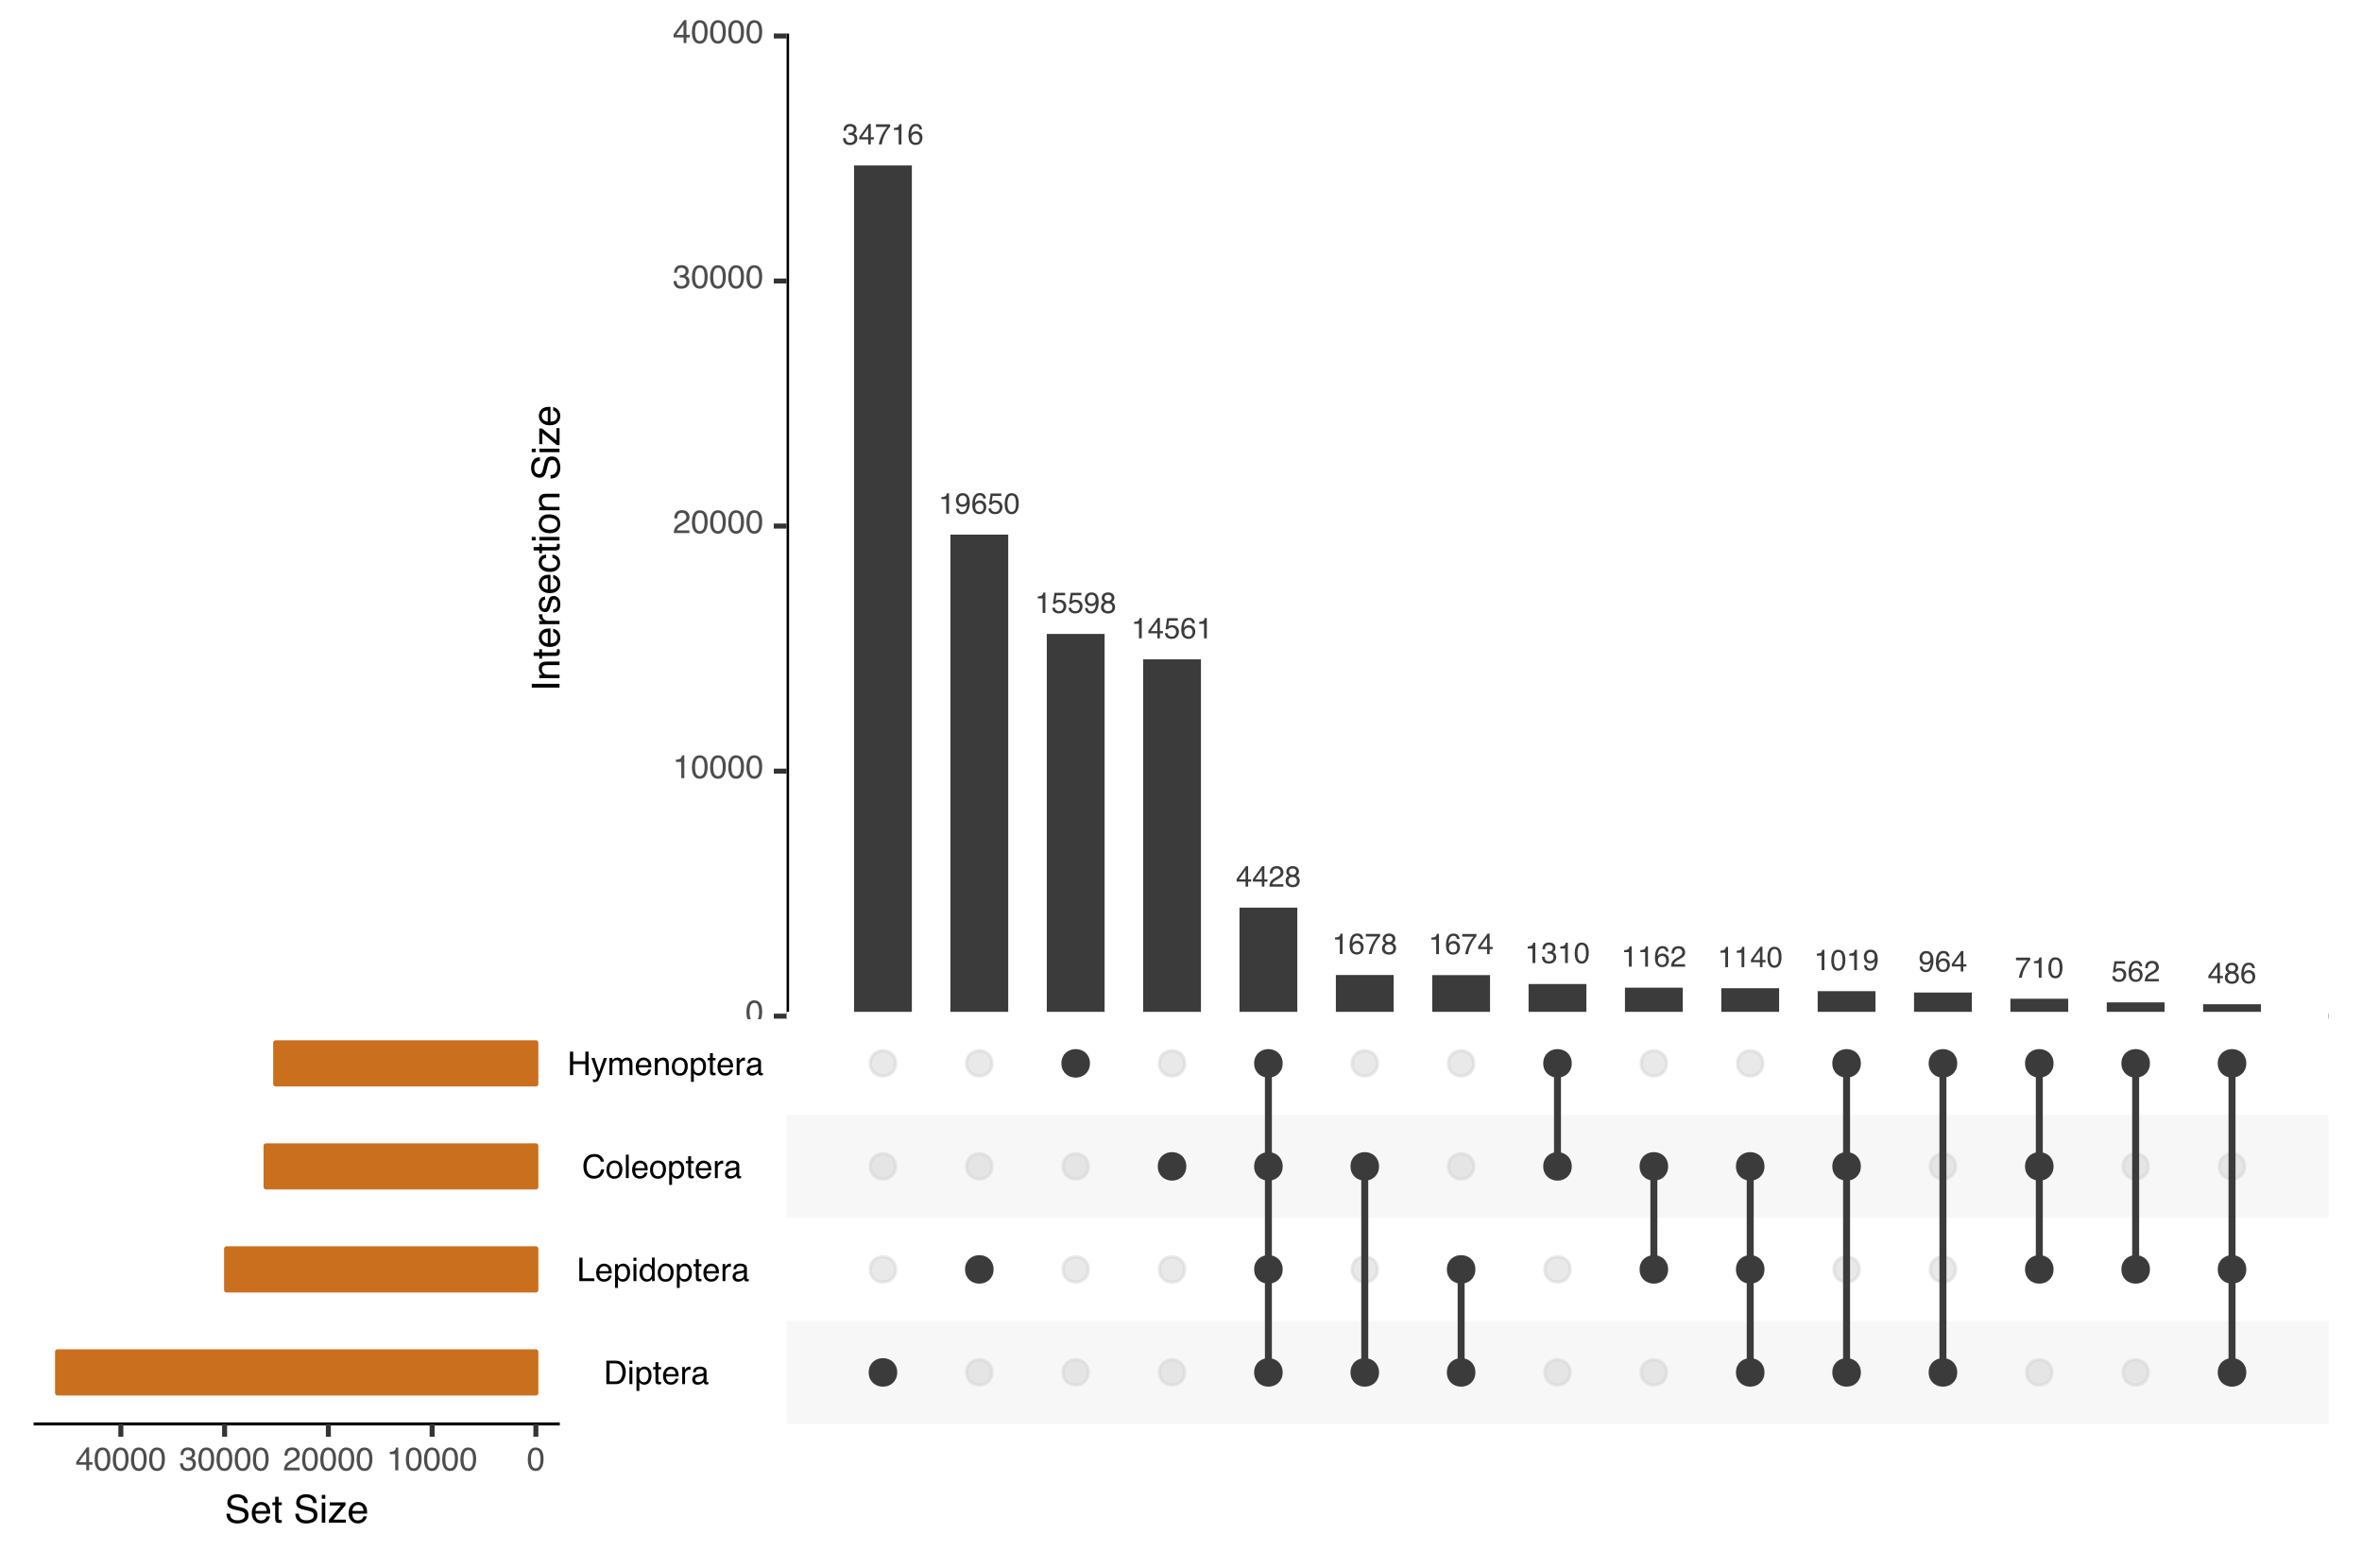 <?xml version="1.0" encoding="UTF-8"?>
<svg xmlns="http://www.w3.org/2000/svg" xmlns:xlink="http://www.w3.org/1999/xlink" width="506pt" height="336pt" viewBox="0 0 506 336" version="1.1">
<defs>
<g>
<symbol overflow="visible" id="glyph0-0">
<path style="stroke:none;" d="M 0.203 0 L 0.203 -4.5 L 3.766 -4.5 L 3.766 0 Z M 3.203 -0.562 L 3.203 -3.938 L 0.766 -3.938 L 0.766 -0.562 Z M 3.203 -0.562 "/>
</symbol>
<symbol overflow="visible" id="glyph0-1">
<path style="stroke:none;" d="M 1.625 0.125 C 1.102 0.125 0.727 -0.016 0.5 -0.297 C 0.27 -0.586 0.156 -0.938 0.156 -1.344 L 0.719 -1.344 C 0.75 -1.062 0.805 -0.859 0.891 -0.734 C 1.023 -0.492 1.281 -0.375 1.656 -0.375 C 1.945 -0.375 2.18 -0.453 2.359 -0.609 C 2.535 -0.766 2.625 -0.969 2.625 -1.219 C 2.625 -1.52 2.531 -1.727 2.344 -1.844 C 2.156 -1.969 1.898 -2.031 1.578 -2.031 C 1.535 -2.031 1.492 -2.031 1.453 -2.031 C 1.422 -2.031 1.383 -2.023 1.344 -2.016 L 1.344 -2.516 C 1.406 -2.504 1.453 -2.5 1.484 -2.5 C 1.523 -2.5 1.566 -2.5 1.609 -2.5 C 1.816 -2.5 1.988 -2.531 2.125 -2.594 C 2.352 -2.707 2.469 -2.91 2.469 -3.203 C 2.469 -3.422 2.391 -3.586 2.234 -3.703 C 2.078 -3.828 1.898 -3.891 1.703 -3.891 C 1.328 -3.891 1.07 -3.766 0.938 -3.516 C 0.852 -3.379 0.805 -3.188 0.797 -2.938 L 0.266 -2.938 C 0.266 -3.27 0.328 -3.551 0.453 -3.781 C 0.68 -4.188 1.078 -4.391 1.641 -4.391 C 2.086 -4.391 2.43 -4.289 2.672 -4.094 C 2.922 -3.895 3.047 -3.602 3.047 -3.219 C 3.047 -2.957 2.973 -2.738 2.828 -2.562 C 2.734 -2.457 2.617 -2.379 2.484 -2.328 C 2.711 -2.266 2.891 -2.141 3.016 -1.953 C 3.148 -1.773 3.219 -1.555 3.219 -1.297 C 3.219 -0.879 3.078 -0.535 2.797 -0.266 C 2.523 -0.004 2.133 0.125 1.625 0.125 Z M 1.625 0.125 "/>
</symbol>
<symbol overflow="visible" id="glyph0-2">
<path style="stroke:none;" d="M 2.078 -1.547 L 2.078 -3.531 L 0.672 -1.547 Z M 2.078 0 L 2.078 -1.078 L 0.156 -1.078 L 0.156 -1.609 L 2.172 -4.391 L 2.625 -4.391 L 2.625 -1.547 L 3.281 -1.547 L 3.281 -1.078 L 2.625 -1.078 L 2.625 0 Z M 2.078 0 "/>
</symbol>
<symbol overflow="visible" id="glyph0-3">
<path style="stroke:none;" d="M 3.281 -4.312 L 3.281 -3.828 C 3.133 -3.691 2.941 -3.453 2.703 -3.109 C 2.473 -2.773 2.27 -2.41 2.094 -2.016 C 1.914 -1.641 1.781 -1.289 1.688 -0.969 C 1.633 -0.77 1.562 -0.445 1.469 0 L 0.859 0 C 0.992 -0.832 1.297 -1.664 1.766 -2.5 C 2.047 -2.977 2.344 -3.395 2.656 -3.75 L 0.234 -3.75 L 0.234 -4.312 Z M 3.281 -4.312 "/>
</symbol>
<symbol overflow="visible" id="glyph0-4">
<path style="stroke:none;" d="M 0.594 -3.109 L 0.594 -3.531 C 1 -3.562 1.281 -3.625 1.438 -3.719 C 1.594 -3.812 1.707 -4.023 1.781 -4.359 L 2.219 -4.359 L 2.219 0 L 1.625 0 L 1.625 -3.109 Z M 0.594 -3.109 "/>
</symbol>
<symbol overflow="visible" id="glyph0-5">
<path style="stroke:none;" d="M 1.828 -4.406 C 2.316 -4.406 2.656 -4.273 2.844 -4.016 C 3.039 -3.766 3.141 -3.504 3.141 -3.234 L 2.594 -3.234 C 2.562 -3.41 2.508 -3.547 2.438 -3.641 C 2.312 -3.828 2.113 -3.922 1.844 -3.922 C 1.531 -3.922 1.281 -3.773 1.094 -3.484 C 0.914 -3.203 0.816 -2.797 0.797 -2.266 C 0.93 -2.453 1.094 -2.594 1.281 -2.688 C 1.457 -2.77 1.656 -2.812 1.875 -2.812 C 2.238 -2.812 2.555 -2.691 2.828 -2.453 C 3.098 -2.223 3.234 -1.875 3.234 -1.406 C 3.234 -1.008 3.102 -0.656 2.844 -0.344 C 2.594 -0.039 2.227 0.109 1.75 0.109 C 1.332 0.109 0.973 -0.039 0.672 -0.344 C 0.379 -0.656 0.234 -1.18 0.234 -1.922 C 0.234 -2.461 0.301 -2.926 0.438 -3.312 C 0.688 -4.039 1.148 -4.406 1.828 -4.406 Z M 1.797 -0.375 C 2.086 -0.375 2.301 -0.469 2.438 -0.656 C 2.582 -0.852 2.656 -1.086 2.656 -1.359 C 2.656 -1.578 2.586 -1.785 2.453 -1.984 C 2.328 -2.191 2.098 -2.297 1.766 -2.297 C 1.523 -2.297 1.316 -2.219 1.141 -2.062 C 0.961 -1.906 0.875 -1.672 0.875 -1.359 C 0.875 -1.078 0.953 -0.844 1.109 -0.656 C 1.273 -0.469 1.504 -0.375 1.797 -0.375 Z M 1.797 -0.375 "/>
</symbol>
<symbol overflow="visible" id="glyph0-6">
<path style="stroke:none;" d="M 0.828 -1.062 C 0.848 -0.758 0.969 -0.547 1.188 -0.422 C 1.301 -0.367 1.426 -0.344 1.562 -0.344 C 1.82 -0.344 2.047 -0.453 2.234 -0.672 C 2.422 -0.891 2.551 -1.332 2.625 -2 C 2.508 -1.801 2.359 -1.66 2.172 -1.578 C 1.992 -1.504 1.801 -1.469 1.594 -1.469 C 1.164 -1.469 0.828 -1.598 0.578 -1.859 C 0.336 -2.129 0.219 -2.473 0.219 -2.891 C 0.219 -3.285 0.336 -3.633 0.578 -3.938 C 0.828 -4.238 1.188 -4.391 1.656 -4.391 C 2.301 -4.391 2.742 -4.102 2.984 -3.531 C 3.117 -3.207 3.188 -2.812 3.188 -2.344 C 3.188 -1.801 3.102 -1.32 2.938 -0.906 C 2.676 -0.219 2.223 0.125 1.578 0.125 C 1.148 0.125 0.828 0.016 0.609 -0.203 C 0.391 -0.43 0.281 -0.719 0.281 -1.062 Z M 1.672 -1.953 C 1.891 -1.953 2.086 -2.023 2.266 -2.172 C 2.441 -2.316 2.531 -2.566 2.531 -2.922 C 2.531 -3.242 2.445 -3.484 2.281 -3.641 C 2.125 -3.805 1.922 -3.891 1.672 -3.891 C 1.398 -3.891 1.188 -3.797 1.031 -3.609 C 0.875 -3.43 0.797 -3.191 0.797 -2.891 C 0.797 -2.609 0.863 -2.379 1 -2.203 C 1.145 -2.035 1.367 -1.953 1.672 -1.953 Z M 1.672 -1.953 "/>
</symbol>
<symbol overflow="visible" id="glyph0-7">
<path style="stroke:none;" d="M 0.781 -1.109 C 0.812 -0.797 0.957 -0.582 1.219 -0.469 C 1.344 -0.406 1.492 -0.375 1.672 -0.375 C 1.992 -0.375 2.234 -0.477 2.391 -0.688 C 2.547 -0.895 2.625 -1.125 2.625 -1.375 C 2.625 -1.676 2.531 -1.91 2.344 -2.078 C 2.156 -2.254 1.93 -2.344 1.672 -2.344 C 1.484 -2.344 1.32 -2.301 1.188 -2.219 C 1.051 -2.145 0.938 -2.047 0.844 -1.922 L 0.359 -1.953 L 0.688 -4.312 L 2.969 -4.312 L 2.969 -3.781 L 1.109 -3.781 L 0.922 -2.562 C 1.023 -2.633 1.125 -2.691 1.219 -2.734 C 1.375 -2.797 1.562 -2.828 1.781 -2.828 C 2.176 -2.828 2.516 -2.695 2.797 -2.438 C 3.078 -2.188 3.219 -1.859 3.219 -1.453 C 3.219 -1.047 3.086 -0.68 2.828 -0.359 C 2.578 -0.047 2.172 0.109 1.609 0.109 C 1.254 0.109 0.938 0.008 0.656 -0.188 C 0.383 -0.395 0.234 -0.703 0.203 -1.109 Z M 0.781 -1.109 "/>
</symbol>
<symbol overflow="visible" id="glyph0-8">
<path style="stroke:none;" d="M 1.688 -4.375 C 2.258 -4.375 2.672 -4.145 2.922 -3.688 C 3.117 -3.32 3.219 -2.828 3.219 -2.203 C 3.219 -1.598 3.129 -1.102 2.953 -0.719 C 2.691 -0.156 2.27 0.125 1.688 0.125 C 1.164 0.125 0.773 -0.102 0.516 -0.562 C 0.305 -0.945 0.203 -1.461 0.203 -2.109 C 0.203 -2.598 0.266 -3.023 0.391 -3.391 C 0.629 -4.047 1.062 -4.375 1.688 -4.375 Z M 1.688 -0.375 C 1.969 -0.375 2.191 -0.5 2.359 -0.75 C 2.535 -1.008 2.625 -1.484 2.625 -2.172 C 2.625 -2.672 2.562 -3.082 2.438 -3.406 C 2.32 -3.727 2.086 -3.891 1.734 -3.891 C 1.398 -3.891 1.16 -3.734 1.016 -3.422 C 0.867 -3.117 0.797 -2.672 0.797 -2.078 C 0.797 -1.629 0.844 -1.27 0.938 -1 C 1.082 -0.582 1.332 -0.375 1.688 -0.375 Z M 1.688 -0.375 "/>
</symbol>
<symbol overflow="visible" id="glyph0-9">
<path style="stroke:none;" d="M 1.703 -2.547 C 1.941 -2.547 2.129 -2.613 2.266 -2.75 C 2.41 -2.883 2.484 -3.047 2.484 -3.234 C 2.484 -3.398 2.414 -3.551 2.281 -3.688 C 2.156 -3.82 1.957 -3.891 1.688 -3.891 C 1.414 -3.891 1.223 -3.82 1.109 -3.688 C 0.992 -3.551 0.938 -3.391 0.938 -3.203 C 0.938 -2.992 1.008 -2.832 1.156 -2.719 C 1.312 -2.602 1.492 -2.547 1.703 -2.547 Z M 1.734 -0.375 C 1.992 -0.375 2.207 -0.441 2.375 -0.578 C 2.539 -0.723 2.625 -0.93 2.625 -1.203 C 2.625 -1.484 2.535 -1.695 2.359 -1.844 C 2.191 -1.988 1.973 -2.062 1.703 -2.062 C 1.43 -2.062 1.211 -1.984 1.047 -1.828 C 0.879 -1.68 0.797 -1.477 0.797 -1.219 C 0.797 -0.988 0.875 -0.789 1.031 -0.625 C 1.188 -0.457 1.422 -0.375 1.734 -0.375 Z M 0.953 -2.328 C 0.797 -2.398 0.676 -2.477 0.594 -2.562 C 0.438 -2.727 0.359 -2.941 0.359 -3.203 C 0.359 -3.523 0.473 -3.801 0.703 -4.031 C 0.941 -4.27 1.281 -4.391 1.719 -4.391 C 2.133 -4.391 2.461 -4.281 2.703 -4.062 C 2.941 -3.844 3.062 -3.582 3.062 -3.281 C 3.062 -3.008 2.992 -2.789 2.859 -2.625 C 2.773 -2.531 2.656 -2.438 2.5 -2.344 C 2.676 -2.258 2.816 -2.16 2.922 -2.047 C 3.117 -1.848 3.219 -1.582 3.219 -1.25 C 3.219 -0.863 3.086 -0.535 2.828 -0.266 C 2.566 -0.004 2.195 0.125 1.719 0.125 C 1.301 0.125 0.941 0.008 0.641 -0.219 C 0.348 -0.445 0.203 -0.785 0.203 -1.234 C 0.203 -1.492 0.266 -1.719 0.391 -1.906 C 0.516 -2.094 0.703 -2.234 0.953 -2.328 Z M 0.953 -2.328 "/>
</symbol>
<symbol overflow="visible" id="glyph0-10">
<path style="stroke:none;" d="M 0.203 0 C 0.211 -0.375 0.285 -0.703 0.422 -0.984 C 0.566 -1.266 0.832 -1.52 1.219 -1.75 L 1.812 -2.094 C 2.07 -2.238 2.254 -2.367 2.359 -2.484 C 2.523 -2.648 2.609 -2.844 2.609 -3.062 C 2.609 -3.312 2.531 -3.508 2.375 -3.656 C 2.227 -3.812 2.031 -3.891 1.781 -3.891 C 1.395 -3.891 1.129 -3.75 0.984 -3.469 C 0.91 -3.312 0.867 -3.098 0.859 -2.828 L 0.297 -2.828 C 0.305 -3.211 0.379 -3.523 0.516 -3.766 C 0.754 -4.18 1.176 -4.391 1.781 -4.391 C 2.281 -4.391 2.645 -4.254 2.875 -3.984 C 3.102 -3.711 3.219 -3.41 3.219 -3.078 C 3.219 -2.734 3.098 -2.438 2.859 -2.188 C 2.711 -2.039 2.457 -1.863 2.094 -1.656 L 1.672 -1.422 C 1.473 -1.316 1.316 -1.211 1.203 -1.109 C 0.992 -0.93 0.863 -0.734 0.812 -0.516 L 3.203 -0.516 L 3.203 0 Z M 0.203 0 "/>
</symbol>
<symbol overflow="visible" id="glyph1-0">
<path style="stroke:none;" d="M 0.219 0 L 0.219 -5.016 L 4.219 -5.016 L 4.219 0 Z M 3.578 -0.625 L 3.578 -4.391 L 0.859 -4.391 L 0.859 -0.625 Z M 3.578 -0.625 "/>
</symbol>
<symbol overflow="visible" id="glyph1-1">
<path style="stroke:none;" d="M 1.891 -4.891 C 2.523 -4.891 2.984 -4.629 3.266 -4.109 C 3.484 -3.703 3.594 -3.148 3.594 -2.453 C 3.594 -1.785 3.492 -1.234 3.297 -0.797 C 3.016 -0.172 2.547 0.141 1.891 0.141 C 1.305 0.141 0.867 -0.113 0.578 -0.625 C 0.336 -1.051 0.219 -1.625 0.219 -2.344 C 0.219 -2.906 0.289 -3.383 0.438 -3.781 C 0.707 -4.52 1.191 -4.891 1.891 -4.891 Z M 1.891 -0.422 C 2.203 -0.422 2.453 -0.562 2.641 -0.844 C 2.836 -1.133 2.938 -1.664 2.938 -2.438 C 2.938 -2.988 2.863 -3.441 2.719 -3.797 C 2.582 -4.16 2.32 -4.344 1.938 -4.344 C 1.57 -4.344 1.305 -4.172 1.141 -3.828 C 0.973 -3.484 0.891 -2.984 0.891 -2.328 C 0.891 -1.828 0.941 -1.426 1.047 -1.125 C 1.211 -0.656 1.492 -0.422 1.891 -0.422 Z M 1.891 -0.422 "/>
</symbol>
<symbol overflow="visible" id="glyph1-2">
<path style="stroke:none;" d="M 0.672 -3.469 L 0.672 -3.938 C 1.117 -3.977 1.426 -4.051 1.594 -4.156 C 1.77 -4.258 1.906 -4.5 2 -4.875 L 2.484 -4.875 L 2.484 0 L 1.828 0 L 1.828 -3.469 Z M 0.672 -3.469 "/>
</symbol>
<symbol overflow="visible" id="glyph1-3">
<path style="stroke:none;" d="M 0.219 0 C 0.238 -0.414 0.32 -0.781 0.469 -1.094 C 0.625 -1.406 0.926 -1.691 1.375 -1.953 L 2.031 -2.328 C 2.32 -2.504 2.523 -2.648 2.641 -2.766 C 2.828 -2.953 2.922 -3.172 2.922 -3.422 C 2.922 -3.703 2.832 -3.926 2.656 -4.094 C 2.488 -4.258 2.266 -4.344 1.984 -4.344 C 1.555 -4.344 1.266 -4.188 1.109 -3.875 C 1.023 -3.695 0.977 -3.457 0.969 -3.156 L 0.344 -3.156 C 0.344 -3.582 0.422 -3.93 0.578 -4.203 C 0.836 -4.672 1.305 -4.906 1.984 -4.906 C 2.547 -4.906 2.957 -4.754 3.219 -4.453 C 3.477 -4.148 3.609 -3.816 3.609 -3.453 C 3.609 -3.055 3.469 -2.719 3.188 -2.438 C 3.031 -2.281 2.742 -2.086 2.328 -1.859 L 1.859 -1.594 C 1.641 -1.469 1.469 -1.348 1.344 -1.234 C 1.113 -1.035 0.969 -0.816 0.906 -0.578 L 3.578 -0.578 L 3.578 0 Z M 0.219 0 "/>
</symbol>
<symbol overflow="visible" id="glyph1-4">
<path style="stroke:none;" d="M 1.812 0.141 C 1.238 0.141 0.82 -0.02 0.562 -0.344 C 0.301 -0.664 0.172 -1.051 0.172 -1.5 L 0.812 -1.5 C 0.832 -1.188 0.891 -0.957 0.984 -0.812 C 1.148 -0.551 1.441 -0.422 1.859 -0.422 C 2.18 -0.422 2.438 -0.508 2.625 -0.688 C 2.82 -0.863 2.922 -1.086 2.922 -1.359 C 2.922 -1.691 2.816 -1.926 2.609 -2.062 C 2.41 -2.195 2.125 -2.266 1.75 -2.266 C 1.719 -2.266 1.676 -2.266 1.625 -2.266 C 1.582 -2.266 1.539 -2.266 1.5 -2.266 L 1.5 -2.797 C 1.562 -2.797 1.613 -2.789 1.656 -2.781 C 1.707 -2.781 1.758 -2.781 1.812 -2.781 C 2.039 -2.781 2.227 -2.816 2.375 -2.891 C 2.633 -3.023 2.766 -3.254 2.766 -3.578 C 2.766 -3.816 2.676 -4.004 2.5 -4.141 C 2.332 -4.273 2.129 -4.344 1.891 -4.344 C 1.484 -4.344 1.203 -4.207 1.047 -3.938 C 0.961 -3.781 0.914 -3.562 0.906 -3.281 L 0.297 -3.281 C 0.297 -3.645 0.367 -3.957 0.516 -4.219 C 0.766 -4.676 1.203 -4.906 1.828 -4.906 C 2.328 -4.906 2.711 -4.789 2.984 -4.562 C 3.266 -4.344 3.406 -4.023 3.406 -3.609 C 3.406 -3.305 3.32 -3.062 3.156 -2.875 C 3.062 -2.758 2.93 -2.664 2.766 -2.594 C 3.023 -2.52 3.227 -2.383 3.375 -2.188 C 3.52 -1.988 3.594 -1.742 3.594 -1.453 C 3.594 -0.984 3.438 -0.598 3.125 -0.297 C 2.82 -0.004 2.383 0.141 1.812 0.141 Z M 1.812 0.141 "/>
</symbol>
<symbol overflow="visible" id="glyph1-5">
<path style="stroke:none;" d="M 2.312 -1.734 L 2.312 -3.953 L 0.75 -1.734 Z M 2.328 0 L 2.328 -1.203 L 0.172 -1.203 L 0.172 -1.797 L 2.422 -4.906 L 2.938 -4.906 L 2.938 -1.734 L 3.656 -1.734 L 3.656 -1.203 L 2.938 -1.203 L 2.938 0 Z M 2.328 0 "/>
</symbol>
<symbol overflow="visible" id="glyph1-6">
<path style="stroke:none;" d="M 2.469 -0.578 C 2.695 -0.578 2.883 -0.602 3.031 -0.656 C 3.289 -0.738 3.504 -0.91 3.672 -1.172 C 3.805 -1.367 3.906 -1.625 3.969 -1.938 C 4 -2.133 4.016 -2.312 4.016 -2.469 C 4.016 -3.094 3.891 -3.578 3.641 -3.922 C 3.398 -4.266 3.004 -4.438 2.453 -4.438 L 1.25 -4.438 L 1.25 -0.578 Z M 0.562 -5.016 L 2.594 -5.016 C 3.289 -5.016 3.828 -4.77 4.203 -4.281 C 4.547 -3.844 4.719 -3.281 4.719 -2.594 C 4.719 -2.051 4.613 -1.566 4.406 -1.141 C 4.062 -0.379 3.457 0 2.594 0 L 0.562 0 Z M 0.562 -5.016 "/>
</symbol>
<symbol overflow="visible" id="glyph1-7">
<path style="stroke:none;" d="M 0.453 -3.641 L 1.078 -3.641 L 1.078 0 L 0.453 0 Z M 0.453 -5.016 L 1.078 -5.016 L 1.078 -4.328 L 0.453 -4.328 Z M 0.453 -5.016 "/>
</symbol>
<symbol overflow="visible" id="glyph1-8">
<path style="stroke:none;" d="M 2 -0.406 C 2.281 -0.406 2.516 -0.523 2.703 -0.766 C 2.898 -1.016 3 -1.379 3 -1.859 C 3 -2.148 2.957 -2.398 2.875 -2.609 C 2.707 -3.004 2.414 -3.203 2 -3.203 C 1.57 -3.203 1.281 -2.992 1.125 -2.578 C 1.039 -2.348 1 -2.055 1 -1.703 C 1 -1.422 1.039 -1.18 1.125 -0.984 C 1.281 -0.598 1.57 -0.406 2 -0.406 Z M 0.406 -3.641 L 1 -3.641 L 1 -3.156 C 1.125 -3.32 1.258 -3.453 1.406 -3.547 C 1.613 -3.68 1.859 -3.75 2.141 -3.75 C 2.555 -3.75 2.906 -3.586 3.188 -3.266 C 3.477 -2.953 3.625 -2.5 3.625 -1.906 C 3.625 -1.113 3.414 -0.547 3 -0.203 C 2.738 0.016 2.43 0.125 2.078 0.125 C 1.805 0.125 1.578 0.062 1.391 -0.062 C 1.273 -0.125 1.148 -0.238 1.016 -0.406 L 1.016 1.453 L 0.406 1.453 Z M 0.406 -3.641 "/>
</symbol>
<symbol overflow="visible" id="glyph1-9">
<path style="stroke:none;" d="M 0.578 -4.688 L 1.203 -4.688 L 1.203 -3.656 L 1.781 -3.656 L 1.781 -3.156 L 1.203 -3.156 L 1.203 -0.766 C 1.203 -0.641 1.242 -0.555 1.328 -0.516 C 1.367 -0.484 1.445 -0.469 1.562 -0.469 C 1.594 -0.469 1.625 -0.469 1.656 -0.469 C 1.695 -0.477 1.738 -0.484 1.781 -0.484 L 1.781 0 C 1.707 0.02 1.633 0.035 1.562 0.047 C 1.488 0.055 1.406 0.062 1.312 0.062 C 1.02 0.062 0.82 -0.008 0.719 -0.156 C 0.625 -0.312 0.578 -0.504 0.578 -0.734 L 0.578 -3.156 L 0.078 -3.156 L 0.078 -3.656 L 0.578 -3.656 Z M 0.578 -4.688 "/>
</symbol>
<symbol overflow="visible" id="glyph1-10">
<path style="stroke:none;" d="M 1.969 -3.75 C 2.227 -3.75 2.477 -3.688 2.719 -3.562 C 2.969 -3.438 3.156 -3.281 3.281 -3.094 C 3.406 -2.906 3.488 -2.688 3.531 -2.438 C 3.57 -2.27 3.594 -2.004 3.594 -1.641 L 0.906 -1.641 C 0.914 -1.266 1.004 -0.961 1.172 -0.734 C 1.336 -0.516 1.594 -0.406 1.938 -0.406 C 2.25 -0.406 2.504 -0.508 2.703 -0.719 C 2.805 -0.844 2.883 -0.988 2.938 -1.156 L 3.531 -1.156 C 3.52 -1.02 3.469 -0.867 3.375 -0.703 C 3.289 -0.535 3.191 -0.398 3.078 -0.297 C 2.891 -0.109 2.656 0.016 2.375 0.078 C 2.227 0.109 2.062 0.125 1.875 0.125 C 1.426 0.125 1.039 -0.035 0.719 -0.359 C 0.406 -0.691 0.25 -1.16 0.25 -1.766 C 0.25 -2.348 0.406 -2.82 0.719 -3.188 C 1.039 -3.562 1.457 -3.75 1.969 -3.75 Z M 2.953 -2.125 C 2.93 -2.383 2.875 -2.598 2.781 -2.766 C 2.613 -3.055 2.332 -3.203 1.938 -3.203 C 1.656 -3.203 1.414 -3.098 1.219 -2.891 C 1.031 -2.691 0.93 -2.438 0.922 -2.125 Z M 1.922 -3.75 Z M 1.922 -3.75 "/>
</symbol>
<symbol overflow="visible" id="glyph1-11">
<path style="stroke:none;" d="M 0.469 -3.656 L 1.047 -3.656 L 1.047 -3.031 C 1.098 -3.156 1.219 -3.305 1.406 -3.484 C 1.594 -3.66 1.805 -3.75 2.047 -3.75 C 2.055 -3.75 2.078 -3.742 2.109 -3.734 C 2.141 -3.734 2.188 -3.727 2.25 -3.719 L 2.25 -3.078 C 2.207 -3.086 2.172 -3.094 2.141 -3.094 C 2.117 -3.094 2.086 -3.094 2.047 -3.094 C 1.734 -3.094 1.492 -2.992 1.328 -2.797 C 1.16 -2.598 1.078 -2.367 1.078 -2.109 L 1.078 0 L 0.469 0 Z M 0.469 -3.656 "/>
</symbol>
<symbol overflow="visible" id="glyph1-12">
<path style="stroke:none;" d="M 0.922 -0.969 C 0.922 -0.789 0.984 -0.648 1.109 -0.547 C 1.242 -0.453 1.398 -0.406 1.578 -0.406 C 1.797 -0.406 2.004 -0.453 2.203 -0.547 C 2.547 -0.711 2.719 -0.988 2.719 -1.375 L 2.719 -1.859 C 2.645 -1.816 2.547 -1.781 2.422 -1.75 C 2.305 -1.719 2.191 -1.691 2.078 -1.672 L 1.703 -1.625 C 1.484 -1.594 1.316 -1.547 1.203 -1.484 C 1.016 -1.379 0.922 -1.207 0.922 -0.969 Z M 2.406 -2.219 C 2.551 -2.238 2.648 -2.297 2.703 -2.391 C 2.723 -2.453 2.734 -2.531 2.734 -2.625 C 2.734 -2.844 2.66 -3 2.516 -3.094 C 2.367 -3.188 2.156 -3.234 1.875 -3.234 C 1.551 -3.234 1.32 -3.145 1.188 -2.969 C 1.113 -2.875 1.066 -2.734 1.047 -2.547 L 0.469 -2.547 C 0.477 -2.992 0.625 -3.305 0.906 -3.484 C 1.188 -3.66 1.516 -3.75 1.891 -3.75 C 2.316 -3.75 2.664 -3.664 2.938 -3.5 C 3.207 -3.332 3.344 -3.078 3.344 -2.734 L 3.344 -0.625 C 3.344 -0.562 3.352 -0.508 3.375 -0.469 C 3.406 -0.438 3.461 -0.422 3.547 -0.422 C 3.566 -0.422 3.594 -0.422 3.625 -0.422 C 3.664 -0.422 3.707 -0.426 3.75 -0.438 L 3.75 0.016 C 3.645 0.047 3.566 0.062 3.516 0.062 C 3.473 0.07 3.406 0.078 3.312 0.078 C 3.102 0.078 2.953 0.004 2.859 -0.141 C 2.805 -0.223 2.77 -0.336 2.75 -0.484 C 2.625 -0.316 2.441 -0.172 2.203 -0.047 C 1.973 0.066 1.719 0.125 1.438 0.125 C 1.094 0.125 0.812 0.02 0.594 -0.188 C 0.383 -0.395 0.281 -0.648 0.281 -0.953 C 0.281 -1.297 0.383 -1.562 0.594 -1.75 C 0.812 -1.938 1.094 -2.051 1.438 -2.094 Z M 1.906 -3.75 Z M 1.906 -3.75 "/>
</symbol>
<symbol overflow="visible" id="glyph1-13">
<path style="stroke:none;" d="M 0.531 -5.016 L 1.219 -5.016 L 1.219 -0.594 L 3.75 -0.594 L 3.75 0 L 0.531 0 Z M 0.531 -5.016 "/>
</symbol>
<symbol overflow="visible" id="glyph1-14">
<path style="stroke:none;" d="M 0.844 -1.781 C 0.844 -1.395 0.926 -1.066 1.094 -0.797 C 1.258 -0.535 1.523 -0.406 1.891 -0.406 C 2.172 -0.406 2.406 -0.523 2.594 -0.766 C 2.781 -1.016 2.875 -1.367 2.875 -1.828 C 2.875 -2.285 2.773 -2.625 2.578 -2.844 C 2.391 -3.07 2.16 -3.188 1.891 -3.188 C 1.578 -3.188 1.32 -3.066 1.125 -2.828 C 0.938 -2.598 0.844 -2.25 0.844 -1.781 Z M 1.766 -3.719 C 2.047 -3.719 2.281 -3.66 2.469 -3.547 C 2.582 -3.484 2.707 -3.363 2.844 -3.188 L 2.844 -5.031 L 3.438 -5.031 L 3.438 0 L 2.875 0 L 2.875 -0.516 C 2.738 -0.285 2.57 -0.117 2.375 -0.016 C 2.176 0.078 1.953 0.125 1.703 0.125 C 1.297 0.125 0.941 -0.047 0.641 -0.391 C 0.336 -0.734 0.188 -1.188 0.188 -1.75 C 0.188 -2.281 0.32 -2.738 0.594 -3.125 C 0.875 -3.52 1.266 -3.719 1.766 -3.719 Z M 1.766 -3.719 "/>
</symbol>
<symbol overflow="visible" id="glyph1-15">
<path style="stroke:none;" d="M 1.906 -0.391 C 2.312 -0.391 2.586 -0.547 2.734 -0.859 C 2.891 -1.172 2.969 -1.516 2.969 -1.891 C 2.969 -2.234 2.914 -2.508 2.812 -2.719 C 2.633 -3.062 2.332 -3.234 1.906 -3.234 C 1.531 -3.234 1.254 -3.086 1.078 -2.797 C 0.91 -2.516 0.828 -2.172 0.828 -1.766 C 0.828 -1.367 0.91 -1.039 1.078 -0.781 C 1.254 -0.52 1.531 -0.391 1.906 -0.391 Z M 1.922 -3.766 C 2.398 -3.766 2.801 -3.609 3.125 -3.297 C 3.445 -2.984 3.609 -2.52 3.609 -1.906 C 3.609 -1.312 3.461 -0.82 3.172 -0.438 C 2.891 -0.051 2.445 0.141 1.844 0.141 C 1.344 0.141 0.941 -0.031 0.641 -0.375 C 0.348 -0.719 0.203 -1.176 0.203 -1.75 C 0.203 -2.363 0.359 -2.852 0.672 -3.219 C 0.984 -3.582 1.398 -3.766 1.922 -3.766 Z M 1.906 -3.75 Z M 1.906 -3.75 "/>
</symbol>
<symbol overflow="visible" id="glyph1-16">
<path style="stroke:none;" d="M 2.656 -5.156 C 3.289 -5.156 3.781 -4.988 4.125 -4.656 C 4.477 -4.32 4.676 -3.941 4.719 -3.516 L 4.047 -3.516 C 3.973 -3.836 3.82 -4.094 3.594 -4.281 C 3.375 -4.469 3.062 -4.562 2.656 -4.562 C 2.164 -4.562 1.766 -4.391 1.453 -4.047 C 1.148 -3.703 1 -3.172 1 -2.453 C 1 -1.859 1.133 -1.379 1.406 -1.016 C 1.688 -0.648 2.098 -0.469 2.641 -0.469 C 3.141 -0.469 3.52 -0.66 3.781 -1.047 C 3.926 -1.242 4.031 -1.508 4.094 -1.844 L 4.766 -1.844 C 4.703 -1.312 4.504 -0.867 4.172 -0.516 C 3.773 -0.086 3.238 0.125 2.562 0.125 C 1.977 0.125 1.488 -0.051 1.094 -0.406 C 0.57 -0.863 0.312 -1.582 0.312 -2.562 C 0.312 -3.301 0.504 -3.91 0.891 -4.391 C 1.316 -4.898 1.906 -5.156 2.656 -5.156 Z M 2.516 -5.156 Z M 2.516 -5.156 "/>
</symbol>
<symbol overflow="visible" id="glyph1-17">
<path style="stroke:none;" d="M 0.469 -5.016 L 1.078 -5.016 L 1.078 0 L 0.469 0 Z M 0.469 -5.016 "/>
</symbol>
<symbol overflow="visible" id="glyph1-18">
<path style="stroke:none;" d="M 0.547 -5.016 L 1.234 -5.016 L 1.234 -2.953 L 3.844 -2.953 L 3.844 -5.016 L 4.531 -5.016 L 4.531 0 L 3.844 0 L 3.844 -2.344 L 1.234 -2.344 L 1.234 0 L 0.547 0 Z M 0.547 -5.016 "/>
</symbol>
<symbol overflow="visible" id="glyph1-19">
<path style="stroke:none;" d="M 2.734 -3.656 L 3.422 -3.656 C 3.328 -3.426 3.133 -2.891 2.844 -2.047 C 2.613 -1.422 2.426 -0.91 2.281 -0.516 C 1.926 0.422 1.676 0.988 1.531 1.188 C 1.383 1.395 1.133 1.5 0.781 1.5 C 0.688 1.5 0.613 1.492 0.562 1.484 C 0.52 1.484 0.469 1.473 0.406 1.453 L 0.406 0.891 C 0.508 0.922 0.582 0.938 0.625 0.938 C 0.676 0.945 0.723 0.953 0.766 0.953 C 0.879 0.953 0.961 0.93 1.016 0.891 C 1.066 0.859 1.113 0.816 1.156 0.766 C 1.164 0.742 1.203 0.648 1.266 0.484 C 1.336 0.316 1.391 0.191 1.422 0.109 L 0.078 -3.656 L 0.766 -3.656 L 1.75 -0.688 Z M 1.75 -3.75 Z M 1.75 -3.75 "/>
</symbol>
<symbol overflow="visible" id="glyph1-20">
<path style="stroke:none;" d="M 0.453 -3.656 L 1.062 -3.656 L 1.062 -3.141 C 1.207 -3.316 1.336 -3.445 1.453 -3.531 C 1.66 -3.676 1.891 -3.75 2.141 -3.75 C 2.43 -3.75 2.664 -3.676 2.844 -3.531 C 2.945 -3.445 3.039 -3.328 3.125 -3.172 C 3.258 -3.359 3.422 -3.5 3.609 -3.594 C 3.797 -3.695 4.004 -3.75 4.234 -3.75 C 4.723 -3.75 5.055 -3.566 5.234 -3.203 C 5.328 -3.016 5.375 -2.758 5.375 -2.438 L 5.375 0 L 4.734 0 L 4.734 -2.547 C 4.734 -2.785 4.672 -2.953 4.547 -3.047 C 4.43 -3.141 4.285 -3.188 4.109 -3.188 C 3.867 -3.188 3.66 -3.102 3.484 -2.938 C 3.305 -2.781 3.219 -2.508 3.219 -2.125 L 3.219 0 L 2.594 0 L 2.594 -2.391 C 2.594 -2.641 2.566 -2.82 2.516 -2.938 C 2.422 -3.102 2.242 -3.188 1.984 -3.188 C 1.754 -3.188 1.539 -3.098 1.344 -2.922 C 1.156 -2.742 1.062 -2.414 1.062 -1.938 L 1.062 0 L 0.453 0 Z M 0.453 -3.656 "/>
</symbol>
<symbol overflow="visible" id="glyph1-21">
<path style="stroke:none;" d="M 0.453 -3.656 L 1.031 -3.656 L 1.031 -3.141 C 1.207 -3.359 1.391 -3.516 1.578 -3.609 C 1.773 -3.703 1.992 -3.75 2.234 -3.75 C 2.754 -3.75 3.102 -3.566 3.281 -3.203 C 3.383 -3.004 3.438 -2.719 3.438 -2.344 L 3.438 0 L 2.812 0 L 2.812 -2.312 C 2.812 -2.531 2.773 -2.707 2.703 -2.844 C 2.598 -3.07 2.398 -3.188 2.109 -3.188 C 1.961 -3.188 1.844 -3.172 1.75 -3.141 C 1.582 -3.086 1.438 -2.988 1.312 -2.844 C 1.207 -2.719 1.141 -2.594 1.109 -2.469 C 1.078 -2.344 1.062 -2.16 1.062 -1.922 L 1.062 0 L 0.453 0 Z M 1.891 -3.75 Z M 1.891 -3.75 "/>
</symbol>
<symbol overflow="visible" id="glyph2-0">
<path style="stroke:none;" d="M 0 -0.266 L -5.953 -0.266 L -5.953 -4.984 L 0 -4.984 Z M -0.75 -4.25 L -5.203 -4.25 L -5.203 -1.016 L -0.75 -1.016 Z M -0.75 -4.25 "/>
</symbol>
<symbol overflow="visible" id="glyph2-1">
<path style="stroke:none;" d="M -5.953 -0.812 L -5.953 -1.625 L 0 -1.625 L 0 -0.812 Z M -5.953 -0.812 "/>
</symbol>
<symbol overflow="visible" id="glyph2-2">
<path style="stroke:none;" d="M -4.344 -0.531 L -4.344 -1.234 L -3.719 -1.234 C -3.977 -1.43 -4.16 -1.645 -4.266 -1.875 C -4.379 -2.102 -4.438 -2.359 -4.438 -2.641 C -4.438 -3.254 -4.223 -3.672 -3.797 -3.891 C -3.555 -4.016 -3.219 -4.078 -2.781 -4.078 L 0 -4.078 L 0 -3.328 L -2.734 -3.328 C -2.992 -3.328 -3.207 -3.289 -3.375 -3.219 C -3.645 -3.082 -3.781 -2.844 -3.781 -2.5 C -3.781 -2.332 -3.766 -2.191 -3.734 -2.078 C -3.672 -1.879 -3.551 -1.707 -3.375 -1.562 C -3.227 -1.438 -3.078 -1.352 -2.922 -1.312 C -2.773 -1.281 -2.555 -1.266 -2.266 -1.266 L 0 -1.266 L 0 -0.531 Z M -4.438 -2.25 Z M -4.438 -2.25 "/>
</symbol>
<symbol overflow="visible" id="glyph2-3">
<path style="stroke:none;" d="M -5.547 -0.688 L -5.547 -1.422 L -4.344 -1.422 L -4.344 -2.109 L -3.75 -2.109 L -3.75 -1.422 L -0.906 -1.422 C -0.758 -1.422 -0.66 -1.473 -0.609 -1.578 C -0.578 -1.629 -0.562 -1.723 -0.562 -1.859 C -0.562 -1.891 -0.562 -1.926 -0.562 -1.969 C -0.562 -2.008 -0.566 -2.055 -0.578 -2.109 L 0 -2.109 C 0.02 -2.023 0.035 -1.938 0.047 -1.844 C 0.055 -1.758 0.062 -1.664 0.062 -1.562 C 0.062 -1.219 -0.02 -0.984 -0.188 -0.859 C -0.363 -0.742 -0.594 -0.688 -0.875 -0.688 L -3.75 -0.688 L -3.75 -0.094 L -4.344 -0.094 L -4.344 -0.688 Z M -5.547 -0.688 "/>
</symbol>
<symbol overflow="visible" id="glyph2-4">
<path style="stroke:none;" d="M -4.438 -2.344 C -4.438 -2.645 -4.363 -2.941 -4.219 -3.234 C -4.07 -3.523 -3.883 -3.742 -3.656 -3.891 C -3.438 -4.035 -3.18 -4.133 -2.891 -4.188 C -2.691 -4.227 -2.375 -4.25 -1.938 -4.25 L -1.938 -1.078 C -1.5 -1.086 -1.145 -1.188 -0.875 -1.375 C -0.613 -1.57 -0.484 -1.875 -0.484 -2.281 C -0.484 -2.664 -0.609 -2.973 -0.859 -3.203 C -1.004 -3.328 -1.172 -3.414 -1.359 -3.469 L -1.359 -4.188 C -1.203 -4.176 -1.023 -4.113 -0.828 -4 C -0.629 -3.895 -0.469 -3.773 -0.344 -3.641 C -0.133 -3.422 0.008 -3.148 0.094 -2.828 C 0.133 -2.648 0.156 -2.453 0.156 -2.234 C 0.156 -1.691 -0.039 -1.234 -0.438 -0.859 C -0.832 -0.484 -1.383 -0.297 -2.094 -0.297 C -2.781 -0.297 -3.344 -0.484 -3.781 -0.859 C -4.219 -1.234 -4.438 -1.727 -4.438 -2.344 Z M -2.516 -3.5 C -2.828 -3.469 -3.078 -3.398 -3.266 -3.297 C -3.617 -3.098 -3.797 -2.766 -3.797 -2.297 C -3.797 -1.961 -3.676 -1.68 -3.438 -1.453 C -3.195 -1.223 -2.891 -1.102 -2.516 -1.094 Z M -4.438 -2.266 Z M -4.438 -2.266 "/>
</symbol>
<symbol overflow="visible" id="glyph2-5">
<path style="stroke:none;" d="M -4.344 -0.562 L -4.344 -1.25 L -3.594 -1.25 C -3.738 -1.301 -3.914 -1.438 -4.125 -1.656 C -4.332 -1.883 -4.438 -2.145 -4.438 -2.438 C -4.438 -2.445 -4.43 -2.469 -4.422 -2.5 C -4.422 -2.531 -4.422 -2.586 -4.422 -2.672 L -3.641 -2.672 C -3.648 -2.617 -3.656 -2.57 -3.656 -2.531 C -3.664 -2.5 -3.672 -2.461 -3.672 -2.422 C -3.672 -2.055 -3.551 -1.773 -3.312 -1.578 C -3.07 -1.379 -2.801 -1.281 -2.5 -1.281 L 0 -1.281 L 0 -0.562 Z M -4.344 -0.562 "/>
</symbol>
<symbol overflow="visible" id="glyph2-6">
<path style="stroke:none;" d="M -1.359 -0.969 C -1.117 -0.988 -0.93 -1.051 -0.797 -1.156 C -0.566 -1.332 -0.453 -1.648 -0.453 -2.109 C -0.453 -2.379 -0.508 -2.613 -0.625 -2.812 C -0.738 -3.02 -0.922 -3.125 -1.172 -3.125 C -1.359 -3.125 -1.5 -3.039 -1.594 -2.875 C -1.656 -2.77 -1.723 -2.562 -1.797 -2.25 L -1.953 -1.672 C -2.047 -1.305 -2.145 -1.035 -2.25 -0.859 C -2.445 -0.547 -2.723 -0.391 -3.078 -0.391 C -3.484 -0.391 -3.812 -0.535 -4.062 -0.828 C -4.32 -1.129 -4.453 -1.531 -4.453 -2.031 C -4.453 -2.676 -4.258 -3.145 -3.875 -3.438 C -3.633 -3.613 -3.375 -3.703 -3.094 -3.703 L -3.094 -3.016 C -3.258 -3.004 -3.41 -2.945 -3.547 -2.844 C -3.734 -2.676 -3.828 -2.383 -3.828 -1.969 C -3.828 -1.695 -3.773 -1.488 -3.672 -1.344 C -3.566 -1.195 -3.426 -1.125 -3.25 -1.125 C -3.062 -1.125 -2.91 -1.219 -2.797 -1.406 C -2.734 -1.52 -2.676 -1.68 -2.625 -1.891 L -2.5 -2.375 C -2.375 -2.895 -2.254 -3.242 -2.141 -3.422 C -1.953 -3.703 -1.656 -3.844 -1.25 -3.844 C -0.863 -3.844 -0.531 -3.695 -0.25 -3.406 C 0.031 -3.113 0.172 -2.664 0.172 -2.062 C 0.172 -1.426 0.023 -0.973 -0.266 -0.703 C -0.566 -0.43 -0.93 -0.285 -1.359 -0.266 Z M -4.438 -2.047 Z M -4.438 -2.047 "/>
</symbol>
<symbol overflow="visible" id="glyph2-7">
<path style="stroke:none;" d="M -4.469 -2.203 C -4.469 -2.691 -4.348 -3.086 -4.109 -3.391 C -3.867 -3.703 -3.457 -3.891 -2.875 -3.953 L -2.875 -3.25 C -3.145 -3.207 -3.367 -3.109 -3.547 -2.953 C -3.723 -2.797 -3.812 -2.547 -3.812 -2.203 C -3.812 -1.742 -3.582 -1.414 -3.125 -1.219 C -2.832 -1.082 -2.473 -1.016 -2.047 -1.016 C -1.609 -1.016 -1.238 -1.102 -0.938 -1.281 C -0.645 -1.469 -0.5 -1.758 -0.5 -2.156 C -0.5 -2.457 -0.586 -2.695 -0.766 -2.875 C -0.953 -3.051 -1.207 -3.176 -1.531 -3.25 L -1.531 -3.953 C -0.957 -3.867 -0.535 -3.664 -0.266 -3.344 C -0.004 -3.02 0.125 -2.609 0.125 -2.109 C 0.125 -1.535 -0.082 -1.078 -0.5 -0.734 C -0.914 -0.398 -1.43 -0.234 -2.047 -0.234 C -2.805 -0.234 -3.398 -0.414 -3.828 -0.781 C -4.254 -1.156 -4.469 -1.629 -4.469 -2.203 Z M -4.438 -2.094 Z M -4.438 -2.094 "/>
</symbol>
<symbol overflow="visible" id="glyph2-8">
<path style="stroke:none;" d="M -4.312 -0.531 L -4.312 -1.281 L 0 -1.281 L 0 -0.531 Z M -5.953 -0.531 L -5.953 -1.281 L -5.125 -1.281 L -5.125 -0.531 Z M -5.953 -0.531 "/>
</symbol>
<symbol overflow="visible" id="glyph2-9">
<path style="stroke:none;" d="M -0.469 -2.25 C -0.469 -2.738 -0.648 -3.07 -1.016 -3.25 C -1.379 -3.426 -1.785 -3.516 -2.234 -3.516 C -2.641 -3.516 -2.973 -3.453 -3.234 -3.328 C -3.629 -3.117 -3.828 -2.766 -3.828 -2.266 C -3.828 -1.816 -3.656 -1.488 -3.312 -1.281 C -2.977 -1.082 -2.57 -0.984 -2.094 -0.984 C -1.625 -0.984 -1.234 -1.082 -0.922 -1.281 C -0.617 -1.488 -0.469 -1.812 -0.469 -2.25 Z M -4.469 -2.281 C -4.469 -2.844 -4.281 -3.316 -3.906 -3.703 C -3.531 -4.086 -2.984 -4.281 -2.266 -4.281 C -1.566 -4.281 -0.988 -4.109 -0.531 -3.766 C -0.07 -3.43 0.156 -2.906 0.156 -2.188 C 0.156 -1.594 -0.039 -1.117 -0.438 -0.766 C -0.844 -0.41 -1.391 -0.234 -2.078 -0.234 C -2.805 -0.234 -3.383 -0.414 -3.812 -0.781 C -4.25 -1.156 -4.469 -1.656 -4.469 -2.281 Z M -4.438 -2.266 Z M -4.438 -2.266 "/>
</symbol>
<symbol overflow="visible" id="glyph2-10">
<path style="stroke:none;" d=""/>
</symbol>
<symbol overflow="visible" id="glyph2-11">
<path style="stroke:none;" d="M -1.922 -1.156 C -1.578 -1.176 -1.301 -1.254 -1.094 -1.391 C -0.695 -1.66 -0.5 -2.133 -0.5 -2.812 C -0.5 -3.113 -0.547 -3.391 -0.641 -3.641 C -0.805 -4.117 -1.102 -4.359 -1.531 -4.359 C -1.852 -4.359 -2.086 -4.258 -2.234 -4.062 C -2.367 -3.852 -2.484 -3.531 -2.578 -3.094 L -2.766 -2.281 C -2.879 -1.758 -3.008 -1.391 -3.156 -1.172 C -3.406 -0.785 -3.773 -0.594 -4.266 -0.594 C -4.805 -0.594 -5.242 -0.773 -5.578 -1.141 C -5.922 -1.516 -6.094 -2.039 -6.094 -2.719 C -6.094 -3.344 -5.941 -3.875 -5.641 -4.312 C -5.348 -4.75 -4.867 -4.969 -4.203 -4.969 L -4.203 -4.219 C -4.523 -4.176 -4.77 -4.086 -4.938 -3.953 C -5.25 -3.703 -5.406 -3.285 -5.406 -2.703 C -5.406 -2.223 -5.305 -1.879 -5.109 -1.672 C -4.91 -1.461 -4.676 -1.359 -4.406 -1.359 C -4.113 -1.359 -3.898 -1.484 -3.766 -1.734 C -3.68 -1.891 -3.57 -2.25 -3.438 -2.812 L -3.25 -3.641 C -3.156 -4.047 -3.031 -4.359 -2.875 -4.578 C -2.594 -4.953 -2.191 -5.141 -1.672 -5.141 C -1.004 -5.141 -0.531 -4.898 -0.25 -4.422 C 0.031 -3.941 0.172 -3.383 0.172 -2.75 C 0.172 -2.008 -0.016 -1.43 -0.391 -1.016 C -0.766 -0.598 -1.273 -0.395 -1.922 -0.406 Z M -6.109 -2.781 Z M -6.109 -2.781 "/>
</symbol>
<symbol overflow="visible" id="glyph2-12">
<path style="stroke:none;" d="M -0.578 -0.203 L -3.688 -2.781 L -3.688 -0.406 L -4.344 -0.406 L -4.344 -3.766 L -3.75 -3.766 L -0.656 -1.203 L -0.656 -3.844 L 0 -3.844 L 0 -0.203 Z M -4.438 -2.094 Z M -4.438 -2.094 "/>
</symbol>
<symbol overflow="visible" id="glyph3-0">
<path style="stroke:none;" d="M 0.266 0 L 0.266 -5.953 L 4.984 -5.953 L 4.984 0 Z M 4.25 -0.75 L 4.25 -5.203 L 1.016 -5.203 L 1.016 -0.75 Z M 4.25 -0.75 "/>
</symbol>
<symbol overflow="visible" id="glyph3-1">
<path style="stroke:none;" d="M 1.156 -1.922 C 1.176 -1.578 1.254 -1.301 1.391 -1.094 C 1.66 -0.695 2.133 -0.5 2.812 -0.5 C 3.113 -0.5 3.391 -0.547 3.641 -0.641 C 4.117 -0.805 4.359 -1.102 4.359 -1.531 C 4.359 -1.852 4.258 -2.086 4.062 -2.234 C 3.852 -2.367 3.531 -2.484 3.094 -2.578 L 2.281 -2.766 C 1.758 -2.879 1.391 -3.008 1.172 -3.156 C 0.785 -3.406 0.594 -3.773 0.594 -4.266 C 0.594 -4.805 0.773 -5.242 1.141 -5.578 C 1.516 -5.922 2.039 -6.094 2.719 -6.094 C 3.344 -6.094 3.875 -5.941 4.312 -5.641 C 4.75 -5.348 4.969 -4.867 4.969 -4.203 L 4.219 -4.203 C 4.176 -4.523 4.086 -4.77 3.953 -4.938 C 3.703 -5.25 3.285 -5.406 2.703 -5.406 C 2.223 -5.406 1.879 -5.305 1.672 -5.109 C 1.461 -4.91 1.359 -4.676 1.359 -4.406 C 1.359 -4.113 1.484 -3.898 1.734 -3.766 C 1.891 -3.68 2.25 -3.57 2.812 -3.438 L 3.641 -3.25 C 4.047 -3.156 4.359 -3.031 4.578 -2.875 C 4.953 -2.594 5.141 -2.191 5.141 -1.672 C 5.141 -1.004 4.898 -0.531 4.422 -0.25 C 3.941 0.031 3.383 0.172 2.75 0.172 C 2.008 0.172 1.43 -0.016 1.016 -0.391 C 0.598 -0.766 0.395 -1.273 0.406 -1.922 Z M 2.781 -6.109 Z M 2.781 -6.109 "/>
</symbol>
<symbol overflow="visible" id="glyph3-2">
<path style="stroke:none;" d="M 2.344 -4.438 C 2.645 -4.438 2.941 -4.363 3.234 -4.219 C 3.523 -4.07 3.742 -3.883 3.891 -3.656 C 4.035 -3.438 4.133 -3.18 4.188 -2.891 C 4.227 -2.691 4.25 -2.375 4.25 -1.938 L 1.078 -1.938 C 1.086 -1.5 1.188 -1.145 1.375 -0.875 C 1.57 -0.613 1.875 -0.484 2.281 -0.484 C 2.664 -0.484 2.973 -0.609 3.203 -0.859 C 3.328 -1.004 3.414 -1.172 3.469 -1.359 L 4.188 -1.359 C 4.176 -1.203 4.113 -1.023 4 -0.828 C 3.895 -0.629 3.773 -0.469 3.641 -0.344 C 3.422 -0.133 3.148 0.008 2.828 0.094 C 2.648 0.133 2.453 0.156 2.234 0.156 C 1.691 0.156 1.234 -0.039 0.859 -0.438 C 0.484 -0.832 0.297 -1.383 0.297 -2.094 C 0.297 -2.781 0.484 -3.344 0.859 -3.781 C 1.234 -4.219 1.727 -4.438 2.344 -4.438 Z M 3.5 -2.516 C 3.469 -2.828 3.398 -3.078 3.297 -3.266 C 3.098 -3.617 2.766 -3.797 2.297 -3.797 C 1.961 -3.797 1.68 -3.676 1.453 -3.438 C 1.223 -3.195 1.102 -2.891 1.094 -2.516 Z M 2.266 -4.438 Z M 2.266 -4.438 "/>
</symbol>
<symbol overflow="visible" id="glyph3-3">
<path style="stroke:none;" d="M 0.688 -5.547 L 1.422 -5.547 L 1.422 -4.344 L 2.109 -4.344 L 2.109 -3.75 L 1.422 -3.75 L 1.422 -0.906 C 1.422 -0.758 1.473 -0.66 1.578 -0.609 C 1.629 -0.578 1.723 -0.562 1.859 -0.562 C 1.891 -0.562 1.926 -0.562 1.969 -0.562 C 2.008 -0.562 2.055 -0.566 2.109 -0.578 L 2.109 0 C 2.023 0.02 1.938 0.035 1.844 0.047 C 1.758 0.055 1.664 0.062 1.562 0.062 C 1.219 0.062 0.984 -0.02 0.859 -0.188 C 0.742 -0.363 0.688 -0.594 0.688 -0.875 L 0.688 -3.75 L 0.094 -3.75 L 0.094 -4.344 L 0.688 -4.344 Z M 0.688 -5.547 "/>
</symbol>
<symbol overflow="visible" id="glyph3-4">
<path style="stroke:none;" d=""/>
</symbol>
<symbol overflow="visible" id="glyph3-5">
<path style="stroke:none;" d="M 0.531 -4.312 L 1.281 -4.312 L 1.281 0 L 0.531 0 Z M 0.531 -5.953 L 1.281 -5.953 L 1.281 -5.125 L 0.531 -5.125 Z M 0.531 -5.953 "/>
</symbol>
<symbol overflow="visible" id="glyph3-6">
<path style="stroke:none;" d="M 0.203 -0.578 L 2.781 -3.688 L 0.406 -3.688 L 0.406 -4.344 L 3.766 -4.344 L 3.766 -3.75 L 1.203 -0.656 L 3.844 -0.656 L 3.844 0 L 0.203 0 Z M 2.094 -4.438 Z M 2.094 -4.438 "/>
</symbol>
</g>
<clipPath id="clip1">
  <path d="M 101.199 0 L 506 0 L 506 219 L 101.199 219 Z M 101.199 0 "/>
</clipPath>
<clipPath id="clip2">
  <path d="M 168.508 7.199 L 499 7.199 L 499 228 L 168.508 228 Z M 168.508 7.199 "/>
</clipPath>
<clipPath id="clip3">
  <path d="M 168.508 191 L 499.801 191 L 499.801 192 L 168.508 192 Z M 168.508 191 "/>
</clipPath>
<clipPath id="clip4">
  <path d="M 168.508 138 L 499.801 138 L 499.801 140 L 168.508 140 Z M 168.508 138 "/>
</clipPath>
<clipPath id="clip5">
  <path d="M 168.508 86 L 499.801 86 L 499.801 87 L 168.508 87 Z M 168.508 86 "/>
</clipPath>
<clipPath id="clip6">
  <path d="M 168.508 33 L 499.801 33 L 499.801 35 L 168.508 35 Z M 168.508 33 "/>
</clipPath>
<clipPath id="clip7">
  <path d="M 168.508 217 L 499.801 217 L 499.801 219 L 168.508 219 Z M 168.508 217 "/>
</clipPath>
<clipPath id="clip8">
  <path d="M 168.508 164 L 499.801 164 L 499.801 166 L 168.508 166 Z M 168.508 164 "/>
</clipPath>
<clipPath id="clip9">
  <path d="M 168.508 112 L 499.801 112 L 499.801 114 L 168.508 114 Z M 168.508 112 "/>
</clipPath>
<clipPath id="clip10">
  <path d="M 168.508 59 L 499.801 59 L 499.801 61 L 168.508 61 Z M 168.508 59 "/>
</clipPath>
<clipPath id="clip11">
  <path d="M 168.508 7.199 L 499.801 7.199 L 499.801 9 L 168.508 9 Z M 168.508 7.199 "/>
</clipPath>
<clipPath id="clip12">
  <path d="M 168.508 7.199 L 170 7.199 L 170 228.758 L 168.508 228.758 Z M 168.508 7.199 "/>
</clipPath>
<clipPath id="clip13">
  <path d="M 168.508 217 L 499.801 217 L 499.801 219 L 168.508 219 Z M 168.508 217 "/>
</clipPath>
<clipPath id="clip14">
  <path d="M 101.199 218.398 L 506 218.398 L 506 336 L 101.199 336 Z M 101.199 218.398 "/>
</clipPath>
<clipPath id="clip15">
  <path d="M 168.508 216.816 L 499 216.816 L 499 306 L 168.508 306 Z M 168.508 216.816 "/>
</clipPath>
<clipPath id="clip16">
  <path d="M 168.508 283 L 499 283 L 499 306 L 168.508 306 Z M 168.508 283 "/>
</clipPath>
<clipPath id="clip17">
  <path d="M 168.508 238 L 499 238 L 499 261 L 168.508 261 Z M 168.508 238 "/>
</clipPath>
<clipPath id="clip18">
  <path d="M 0 218.398 L 102 218.398 L 102 336 L 0 336 Z M 0 218.398 "/>
</clipPath>
<clipPath id="clip19">
  <path d="M 7.199 216.816 L 120 216.816 L 120 306 L 7.199 306 Z M 7.199 216.816 "/>
</clipPath>
</defs>
<g id="surface6">
<rect x="0" y="0" width="506" height="336" style="fill:rgb(100%,100%,100%);fill-opacity:1;stroke:none;"/>
<g clip-path="url(#clip1)" clip-rule="nonzero">
<path style="fill-rule:nonzero;fill:rgb(100%,100%,100%);fill-opacity:1;stroke-width:1.067;stroke-linecap:round;stroke-linejoin:round;stroke:rgb(100%,100%,100%);stroke-opacity:1;stroke-miterlimit:10;" d="M 101.199 218.398 L 506 218.398 L 506 0 L 101.199 0 Z M 101.199 218.398 "/>
</g>
<g clip-path="url(#clip2)" clip-rule="nonzero">
<path style=" stroke:none;fill-rule:nonzero;fill:rgb(100%,100%,100%);fill-opacity:1;" d="M 168.508 227.762 L 498.801 227.762 L 498.801 7.203 L 168.508 7.203 Z M 168.508 227.762 "/>
</g>
<g clip-path="url(#clip3)" clip-rule="nonzero">
<path style="fill:none;stroke-width:0.533;stroke-linecap:butt;stroke-linejoin:round;stroke:rgb(100%,100%,100%);stroke-opacity:1;stroke-miterlimit:10;" d="M 168.508 191.48 L 498.801 191.48 "/>
</g>
<g clip-path="url(#clip4)" clip-rule="nonzero">
<path style="fill:none;stroke-width:0.533;stroke-linecap:butt;stroke-linejoin:round;stroke:rgb(100%,100%,100%);stroke-opacity:1;stroke-miterlimit:10;" d="M 168.508 138.977 L 498.801 138.977 "/>
</g>
<g clip-path="url(#clip5)" clip-rule="nonzero">
<path style="fill:none;stroke-width:0.533;stroke-linecap:butt;stroke-linejoin:round;stroke:rgb(100%,100%,100%);stroke-opacity:1;stroke-miterlimit:10;" d="M 168.508 86.469 L 498.801 86.469 "/>
</g>
<g clip-path="url(#clip6)" clip-rule="nonzero">
<path style="fill:none;stroke-width:0.533;stroke-linecap:butt;stroke-linejoin:round;stroke:rgb(100%,100%,100%);stroke-opacity:1;stroke-miterlimit:10;" d="M 168.508 33.961 L 498.801 33.961 "/>
</g>
<g clip-path="url(#clip7)" clip-rule="nonzero">
<path style="fill:none;stroke-width:1.067;stroke-linecap:butt;stroke-linejoin:round;stroke:rgb(100%,100%,100%);stroke-opacity:1;stroke-miterlimit:10;" d="M 168.508 217.734 L 498.801 217.734 "/>
</g>
<g clip-path="url(#clip8)" clip-rule="nonzero">
<path style="fill:none;stroke-width:1.067;stroke-linecap:butt;stroke-linejoin:round;stroke:rgb(100%,100%,100%);stroke-opacity:1;stroke-miterlimit:10;" d="M 168.508 165.227 L 498.801 165.227 "/>
</g>
<g clip-path="url(#clip9)" clip-rule="nonzero">
<path style="fill:none;stroke-width:1.067;stroke-linecap:butt;stroke-linejoin:round;stroke:rgb(100%,100%,100%);stroke-opacity:1;stroke-miterlimit:10;" d="M 168.508 112.723 L 498.801 112.723 "/>
</g>
<g clip-path="url(#clip10)" clip-rule="nonzero">
<path style="fill:none;stroke-width:1.067;stroke-linecap:butt;stroke-linejoin:round;stroke:rgb(100%,100%,100%);stroke-opacity:1;stroke-miterlimit:10;" d="M 168.508 60.215 L 498.801 60.215 "/>
</g>
<g clip-path="url(#clip11)" clip-rule="nonzero">
<path style="fill:none;stroke-width:1.067;stroke-linecap:butt;stroke-linejoin:round;stroke:rgb(100%,100%,100%);stroke-opacity:1;stroke-miterlimit:10;" d="M 168.508 7.711 L 498.801 7.711 "/>
</g>
<path style=" stroke:none;fill-rule:nonzero;fill:rgb(23.137%,23.137%,23.137%);fill-opacity:1;" d="M 182.957 217.734 L 195.344 217.734 L 195.344 35.453 L 182.957 35.453 Z M 182.957 217.734 "/>
<path style=" stroke:none;fill-rule:nonzero;fill:rgb(23.137%,23.137%,23.137%);fill-opacity:1;" d="M 203.602 217.734 L 215.988 217.734 L 215.988 114.559 L 203.602 114.559 Z M 203.602 217.734 "/>
<path style=" stroke:none;fill-rule:nonzero;fill:rgb(23.137%,23.137%,23.137%);fill-opacity:1;" d="M 224.246 217.734 L 236.633 217.734 L 236.633 135.836 L 224.246 135.836 Z M 224.246 217.734 "/>
<path style=" stroke:none;fill-rule:nonzero;fill:rgb(23.137%,23.137%,23.137%);fill-opacity:1;" d="M 244.887 217.734 L 257.273 217.734 L 257.273 141.281 L 244.887 141.281 Z M 244.887 217.734 "/>
<path style=" stroke:none;fill-rule:nonzero;fill:rgb(23.137%,23.137%,23.137%);fill-opacity:1;" d="M 265.531 217.734 L 277.918 217.734 L 277.918 194.484 L 265.531 194.484 Z M 265.531 217.734 "/>
<path style=" stroke:none;fill-rule:nonzero;fill:rgb(23.137%,23.137%,23.137%);fill-opacity:1;" d="M 286.176 217.734 L 298.562 217.734 L 298.562 208.922 L 286.176 208.922 Z M 286.176 217.734 "/>
<path style=" stroke:none;fill-rule:nonzero;fill:rgb(23.137%,23.137%,23.137%);fill-opacity:1;" d="M 306.816 217.734 L 319.203 217.734 L 319.203 208.945 L 306.816 208.945 Z M 306.816 217.734 "/>
<path style=" stroke:none;fill-rule:nonzero;fill:rgb(23.137%,23.137%,23.137%);fill-opacity:1;" d="M 327.461 217.734 L 339.848 217.734 L 339.848 210.855 L 327.461 210.855 Z M 327.461 217.734 "/>
<path style=" stroke:none;fill-rule:nonzero;fill:rgb(23.137%,23.137%,23.137%);fill-opacity:1;" d="M 348.105 217.734 L 360.492 217.734 L 360.492 211.633 L 348.105 211.633 Z M 348.105 217.734 "/>
<path style=" stroke:none;fill-rule:nonzero;fill:rgb(23.137%,23.137%,23.137%);fill-opacity:1;" d="M 368.746 217.734 L 381.133 217.734 L 381.133 211.75 L 368.746 211.75 Z M 368.746 217.734 "/>
<path style=" stroke:none;fill-rule:nonzero;fill:rgb(23.137%,23.137%,23.137%);fill-opacity:1;" d="M 389.391 217.734 L 401.777 217.734 L 401.777 212.383 L 389.391 212.383 Z M 389.391 217.734 "/>
<path style=" stroke:none;fill-rule:nonzero;fill:rgb(23.137%,23.137%,23.137%);fill-opacity:1;" d="M 410.035 217.734 L 422.422 217.734 L 422.422 212.672 L 410.035 212.672 Z M 410.035 217.734 "/>
<path style=" stroke:none;fill-rule:nonzero;fill:rgb(23.137%,23.137%,23.137%);fill-opacity:1;" d="M 430.676 217.734 L 443.062 217.734 L 443.062 214.008 L 430.676 214.008 Z M 430.676 217.734 "/>
<path style=" stroke:none;fill-rule:nonzero;fill:rgb(23.137%,23.137%,23.137%);fill-opacity:1;" d="M 451.32 217.734 L 463.707 217.734 L 463.707 214.785 L 451.32 214.785 Z M 451.32 217.734 "/>
<path style=" stroke:none;fill-rule:nonzero;fill:rgb(23.137%,23.137%,23.137%);fill-opacity:1;" d="M 471.965 217.734 L 484.352 217.734 L 484.352 215.184 L 471.965 215.184 Z M 471.965 217.734 "/>
<g style="fill:rgb(23.137%,23.137%,23.137%);fill-opacity:1;">
  <use xlink:href="#glyph0-1" x="180.441" y="30.953"/>
  <use xlink:href="#glyph0-2" x="183.926" y="30.953"/>
  <use xlink:href="#glyph0-3" x="187.411" y="30.953"/>
  <use xlink:href="#glyph0-4" x="190.895" y="30.953"/>
  <use xlink:href="#glyph0-5" x="194.38" y="30.953"/>
</g>
<g style="fill:rgb(23.137%,23.137%,23.137%);fill-opacity:1;">
  <use xlink:href="#glyph0-4" x="201.082" y="110.059"/>
  <use xlink:href="#glyph0-6" x="204.567" y="110.059"/>
  <use xlink:href="#glyph0-5" x="208.051" y="110.059"/>
  <use xlink:href="#glyph0-7" x="211.536" y="110.059"/>
  <use xlink:href="#glyph0-8" x="215.021" y="110.059"/>
</g>
<g style="fill:rgb(23.137%,23.137%,23.137%);fill-opacity:1;">
  <use xlink:href="#glyph0-4" x="221.727" y="131.336"/>
  <use xlink:href="#glyph0-7" x="225.211" y="131.336"/>
  <use xlink:href="#glyph0-7" x="228.696" y="131.336"/>
  <use xlink:href="#glyph0-6" x="232.181" y="131.336"/>
  <use xlink:href="#glyph0-9" x="235.665" y="131.336"/>
</g>
<g style="fill:rgb(23.137%,23.137%,23.137%);fill-opacity:1;">
  <use xlink:href="#glyph0-4" x="242.371" y="136.781"/>
  <use xlink:href="#glyph0-2" x="245.856" y="136.781"/>
  <use xlink:href="#glyph0-7" x="249.34" y="136.781"/>
  <use xlink:href="#glyph0-5" x="252.825" y="136.781"/>
  <use xlink:href="#glyph0-4" x="256.31" y="136.781"/>
</g>
<g style="fill:rgb(23.137%,23.137%,23.137%);fill-opacity:1;">
  <use xlink:href="#glyph0-2" x="264.754" y="189.984"/>
  <use xlink:href="#glyph0-2" x="268.239" y="189.984"/>
  <use xlink:href="#glyph0-10" x="271.723" y="189.984"/>
  <use xlink:href="#glyph0-9" x="275.208" y="189.984"/>
</g>
<g style="fill:rgb(23.137%,23.137%,23.137%);fill-opacity:1;">
  <use xlink:href="#glyph0-4" x="285.398" y="204.426"/>
  <use xlink:href="#glyph0-5" x="288.883" y="204.426"/>
  <use xlink:href="#glyph0-3" x="292.368" y="204.426"/>
  <use xlink:href="#glyph0-9" x="295.852" y="204.426"/>
</g>
<g style="fill:rgb(23.137%,23.137%,23.137%);fill-opacity:1;">
  <use xlink:href="#glyph0-4" x="306.043" y="204.445"/>
  <use xlink:href="#glyph0-5" x="309.528" y="204.445"/>
  <use xlink:href="#glyph0-3" x="313.012" y="204.445"/>
  <use xlink:href="#glyph0-2" x="316.497" y="204.445"/>
</g>
<g style="fill:rgb(23.137%,23.137%,23.137%);fill-opacity:1;">
  <use xlink:href="#glyph0-4" x="326.684" y="206.355"/>
  <use xlink:href="#glyph0-1" x="330.168" y="206.355"/>
  <use xlink:href="#glyph0-4" x="333.653" y="206.355"/>
  <use xlink:href="#glyph0-8" x="337.138" y="206.355"/>
</g>
<g style="fill:rgb(23.137%,23.137%,23.137%);fill-opacity:1;">
  <use xlink:href="#glyph0-4" x="347.328" y="207.133"/>
  <use xlink:href="#glyph0-4" x="350.813" y="207.133"/>
  <use xlink:href="#glyph0-5" x="354.297" y="207.133"/>
  <use xlink:href="#glyph0-10" x="357.782" y="207.133"/>
</g>
<g style="fill:rgb(23.137%,23.137%,23.137%);fill-opacity:1;">
  <use xlink:href="#glyph0-4" x="367.973" y="207.25"/>
  <use xlink:href="#glyph0-4" x="371.457" y="207.25"/>
  <use xlink:href="#glyph0-2" x="374.942" y="207.25"/>
  <use xlink:href="#glyph0-8" x="378.427" y="207.25"/>
</g>
<g style="fill:rgb(23.137%,23.137%,23.137%);fill-opacity:1;">
  <use xlink:href="#glyph0-4" x="388.613" y="207.883"/>
  <use xlink:href="#glyph0-8" x="392.098" y="207.883"/>
  <use xlink:href="#glyph0-4" x="395.583" y="207.883"/>
  <use xlink:href="#glyph0-6" x="399.067" y="207.883"/>
</g>
<g style="fill:rgb(23.137%,23.137%,23.137%);fill-opacity:1;">
  <use xlink:href="#glyph0-6" x="411" y="208.172"/>
  <use xlink:href="#glyph0-5" x="414.485" y="208.172"/>
  <use xlink:href="#glyph0-2" x="417.969" y="208.172"/>
</g>
<g style="fill:rgb(23.137%,23.137%,23.137%);fill-opacity:1;">
  <use xlink:href="#glyph0-3" x="431.645" y="209.508"/>
  <use xlink:href="#glyph0-4" x="435.129" y="209.508"/>
  <use xlink:href="#glyph0-8" x="438.614" y="209.508"/>
</g>
<g style="fill:rgb(23.137%,23.137%,23.137%);fill-opacity:1;">
  <use xlink:href="#glyph0-7" x="452.285" y="210.285"/>
  <use xlink:href="#glyph0-5" x="455.77" y="210.285"/>
  <use xlink:href="#glyph0-10" x="459.254" y="210.285"/>
</g>
<g style="fill:rgb(23.137%,23.137%,23.137%);fill-opacity:1;">
  <use xlink:href="#glyph0-2" x="472.93" y="210.684"/>
  <use xlink:href="#glyph0-9" x="476.414" y="210.684"/>
  <use xlink:href="#glyph0-5" x="479.899" y="210.684"/>
</g>
<g clip-path="url(#clip12)" clip-rule="nonzero">
<path style="fill:none;stroke-width:1.067;stroke-linecap:butt;stroke-linejoin:round;stroke:rgb(0%,0%,0%);stroke-opacity:1;stroke-miterlimit:10;" d="M 168.508 227.762 L 168.508 7.199 "/>
</g>
<g clip-path="url(#clip13)" clip-rule="nonzero">
<path style="fill:none;stroke-width:1.067;stroke-linecap:butt;stroke-linejoin:round;stroke:rgb(0%,0%,0%);stroke-opacity:1;stroke-miterlimit:10;" d="M 168.508 217.734 L 498.801 217.734 "/>
</g>
<g style="fill:rgb(30.196%,30.196%,30.196%);fill-opacity:1;">
  <use xlink:href="#glyph1-1" x="159.684" y="219.238"/>
</g>
<g style="fill:rgb(30.196%,30.196%,30.196%);fill-opacity:1;">
  <use xlink:href="#glyph1-2" x="144.113" y="166.734"/>
  <use xlink:href="#glyph1-1" x="148.006" y="166.734"/>
  <use xlink:href="#glyph1-1" x="151.899" y="166.734"/>
  <use xlink:href="#glyph1-1" x="155.792" y="166.734"/>
  <use xlink:href="#glyph1-1" x="159.686" y="166.734"/>
</g>
<g style="fill:rgb(30.196%,30.196%,30.196%);fill-opacity:1;">
  <use xlink:href="#glyph1-3" x="144.113" y="114.227"/>
  <use xlink:href="#glyph1-1" x="148.006" y="114.227"/>
  <use xlink:href="#glyph1-1" x="151.899" y="114.227"/>
  <use xlink:href="#glyph1-1" x="155.792" y="114.227"/>
  <use xlink:href="#glyph1-1" x="159.686" y="114.227"/>
</g>
<g style="fill:rgb(30.196%,30.196%,30.196%);fill-opacity:1;">
  <use xlink:href="#glyph1-4" x="144.113" y="61.719"/>
  <use xlink:href="#glyph1-1" x="148.006" y="61.719"/>
  <use xlink:href="#glyph1-1" x="151.899" y="61.719"/>
  <use xlink:href="#glyph1-1" x="155.792" y="61.719"/>
  <use xlink:href="#glyph1-1" x="159.686" y="61.719"/>
</g>
<g style="fill:rgb(30.196%,30.196%,30.196%);fill-opacity:1;">
  <use xlink:href="#glyph1-5" x="144.113" y="9.215"/>
  <use xlink:href="#glyph1-1" x="148.006" y="9.215"/>
  <use xlink:href="#glyph1-1" x="151.899" y="9.215"/>
  <use xlink:href="#glyph1-1" x="155.792" y="9.215"/>
  <use xlink:href="#glyph1-1" x="159.686" y="9.215"/>
</g>
<path style="fill:none;stroke-width:1.067;stroke-linecap:butt;stroke-linejoin:round;stroke:rgb(20%,20%,20%);stroke-opacity:1;stroke-miterlimit:10;" d="M 165.77 217.734 L 168.508 217.734 "/>
<path style="fill:none;stroke-width:1.067;stroke-linecap:butt;stroke-linejoin:round;stroke:rgb(20%,20%,20%);stroke-opacity:1;stroke-miterlimit:10;" d="M 165.77 165.227 L 168.508 165.227 "/>
<path style="fill:none;stroke-width:1.067;stroke-linecap:butt;stroke-linejoin:round;stroke:rgb(20%,20%,20%);stroke-opacity:1;stroke-miterlimit:10;" d="M 165.77 112.723 L 168.508 112.723 "/>
<path style="fill:none;stroke-width:1.067;stroke-linecap:butt;stroke-linejoin:round;stroke:rgb(20%,20%,20%);stroke-opacity:1;stroke-miterlimit:10;" d="M 165.77 60.215 L 168.508 60.215 "/>
<path style="fill:none;stroke-width:1.067;stroke-linecap:butt;stroke-linejoin:round;stroke:rgb(20%,20%,20%);stroke-opacity:1;stroke-miterlimit:10;" d="M 165.77 7.711 L 168.508 7.711 "/>
<g style="fill:rgb(0%,0%,0%);fill-opacity:1;">
  <use xlink:href="#glyph2-1" x="119.867" y="148.148"/>
  <use xlink:href="#glyph2-2" x="119.867" y="145.843"/>
  <use xlink:href="#glyph2-3" x="119.867" y="141.229"/>
  <use xlink:href="#glyph2-4" x="119.867" y="138.924"/>
  <use xlink:href="#glyph2-5" x="119.867" y="134.309"/>
  <use xlink:href="#glyph2-6" x="119.867" y="131.547"/>
  <use xlink:href="#glyph2-4" x="119.867" y="127.398"/>
  <use xlink:href="#glyph2-7" x="119.867" y="122.784"/>
  <use xlink:href="#glyph2-3" x="119.867" y="118.635"/>
  <use xlink:href="#glyph2-8" x="119.867" y="116.33"/>
  <use xlink:href="#glyph2-9" x="119.867" y="114.487"/>
  <use xlink:href="#glyph2-2" x="119.867" y="109.873"/>
  <use xlink:href="#glyph2-10" x="119.867" y="105.258"/>
  <use xlink:href="#glyph2-11" x="119.867" y="102.953"/>
  <use xlink:href="#glyph2-8" x="119.867" y="97.419"/>
  <use xlink:href="#glyph2-12" x="119.867" y="95.576"/>
  <use xlink:href="#glyph2-4" x="119.867" y="91.427"/>
</g>
<g clip-path="url(#clip14)" clip-rule="nonzero">
<path style="fill-rule:nonzero;fill:rgb(100%,100%,100%);fill-opacity:1;stroke-width:1.067;stroke-linecap:round;stroke-linejoin:round;stroke:rgb(100%,100%,100%);stroke-opacity:1;stroke-miterlimit:10;" d="M 101.199 336 L 506 336 L 506 218.398 L 101.199 218.398 Z M 101.199 336 "/>
</g>
<g clip-path="url(#clip15)" clip-rule="nonzero">
<path style=" stroke:none;fill-rule:nonzero;fill:rgb(100%,100%,100%);fill-opacity:1;" d="M 168.508 305.109 L 498.801 305.109 L 498.801 216.816 L 168.508 216.816 Z M 168.508 305.109 "/>
</g>
<g clip-path="url(#clip16)" clip-rule="nonzero">
<path style=" stroke:none;fill-rule:nonzero;fill:rgb(87.843%,87.843%,87.843%);fill-opacity:0.251;" d="M 168.508 305.109 L 498.801 305.109 L 498.801 283.035 L 168.508 283.035 Z M 168.508 305.109 "/>
</g>
<g clip-path="url(#clip17)" clip-rule="nonzero">
<path style=" stroke:none;fill-rule:nonzero;fill:rgb(87.843%,87.843%,87.843%);fill-opacity:0.251;" d="M 168.508 260.961 L 498.801 260.961 L 498.801 238.887 L 168.508 238.887 Z M 168.508 260.961 "/>
</g>
<path style="fill-rule:nonzero;fill:rgb(23.137%,23.137%,23.137%);fill-opacity:1;stroke-width:0.709;stroke-linecap:round;stroke-linejoin:round;stroke:rgb(23.137%,23.137%,23.137%);stroke-opacity:1;stroke-miterlimit:10;" d="M 191.852 294.074 C 191.852 297.676 186.449 297.676 186.449 294.074 C 186.449 290.469 191.852 290.469 191.852 294.074 "/>
<path style="fill-rule:nonzero;fill:rgb(83.137%,83.137%,83.137%);fill-opacity:0.502;stroke-width:0.709;stroke-linecap:round;stroke-linejoin:round;stroke:rgb(83.137%,83.137%,83.137%);stroke-opacity:0.502;stroke-miterlimit:10;" d="M 191.852 272 C 191.852 275.602 186.449 275.602 186.449 272 C 186.449 268.398 191.852 268.398 191.852 272 "/>
<path style="fill-rule:nonzero;fill:rgb(83.137%,83.137%,83.137%);fill-opacity:0.502;stroke-width:0.709;stroke-linecap:round;stroke-linejoin:round;stroke:rgb(83.137%,83.137%,83.137%);stroke-opacity:0.502;stroke-miterlimit:10;" d="M 191.852 249.926 C 191.852 253.527 186.449 253.527 186.449 249.926 C 186.449 246.324 191.852 246.324 191.852 249.926 "/>
<path style="fill-rule:nonzero;fill:rgb(83.137%,83.137%,83.137%);fill-opacity:0.502;stroke-width:0.709;stroke-linecap:round;stroke-linejoin:round;stroke:rgb(83.137%,83.137%,83.137%);stroke-opacity:0.502;stroke-miterlimit:10;" d="M 191.852 227.852 C 191.852 231.453 186.449 231.453 186.449 227.852 C 186.449 224.25 191.852 224.25 191.852 227.852 "/>
<path style="fill-rule:nonzero;fill:rgb(83.137%,83.137%,83.137%);fill-opacity:0.502;stroke-width:0.709;stroke-linecap:round;stroke-linejoin:round;stroke:rgb(83.137%,83.137%,83.137%);stroke-opacity:0.502;stroke-miterlimit:10;" d="M 212.496 294.074 C 212.496 297.676 207.094 297.676 207.094 294.074 C 207.094 290.469 212.496 290.469 212.496 294.074 "/>
<path style="fill-rule:nonzero;fill:rgb(23.137%,23.137%,23.137%);fill-opacity:1;stroke-width:0.709;stroke-linecap:round;stroke-linejoin:round;stroke:rgb(23.137%,23.137%,23.137%);stroke-opacity:1;stroke-miterlimit:10;" d="M 212.496 272 C 212.496 275.602 207.094 275.602 207.094 272 C 207.094 268.398 212.496 268.398 212.496 272 "/>
<path style="fill-rule:nonzero;fill:rgb(83.137%,83.137%,83.137%);fill-opacity:0.502;stroke-width:0.709;stroke-linecap:round;stroke-linejoin:round;stroke:rgb(83.137%,83.137%,83.137%);stroke-opacity:0.502;stroke-miterlimit:10;" d="M 212.496 249.926 C 212.496 253.527 207.094 253.527 207.094 249.926 C 207.094 246.324 212.496 246.324 212.496 249.926 "/>
<path style="fill-rule:nonzero;fill:rgb(83.137%,83.137%,83.137%);fill-opacity:0.502;stroke-width:0.709;stroke-linecap:round;stroke-linejoin:round;stroke:rgb(83.137%,83.137%,83.137%);stroke-opacity:0.502;stroke-miterlimit:10;" d="M 212.496 227.852 C 212.496 231.453 207.094 231.453 207.094 227.852 C 207.094 224.25 212.496 224.25 212.496 227.852 "/>
<path style="fill-rule:nonzero;fill:rgb(83.137%,83.137%,83.137%);fill-opacity:0.502;stroke-width:0.709;stroke-linecap:round;stroke-linejoin:round;stroke:rgb(83.137%,83.137%,83.137%);stroke-opacity:0.502;stroke-miterlimit:10;" d="M 233.141 294.074 C 233.141 297.676 227.734 297.676 227.734 294.074 C 227.734 290.469 233.141 290.469 233.141 294.074 "/>
<path style="fill-rule:nonzero;fill:rgb(83.137%,83.137%,83.137%);fill-opacity:0.502;stroke-width:0.709;stroke-linecap:round;stroke-linejoin:round;stroke:rgb(83.137%,83.137%,83.137%);stroke-opacity:0.502;stroke-miterlimit:10;" d="M 233.141 272 C 233.141 275.602 227.734 275.602 227.734 272 C 227.734 268.398 233.141 268.398 233.141 272 "/>
<path style="fill-rule:nonzero;fill:rgb(83.137%,83.137%,83.137%);fill-opacity:0.502;stroke-width:0.709;stroke-linecap:round;stroke-linejoin:round;stroke:rgb(83.137%,83.137%,83.137%);stroke-opacity:0.502;stroke-miterlimit:10;" d="M 233.141 249.926 C 233.141 253.527 227.734 253.527 227.734 249.926 C 227.734 246.324 233.141 246.324 233.141 249.926 "/>
<path style="fill-rule:nonzero;fill:rgb(23.137%,23.137%,23.137%);fill-opacity:1;stroke-width:0.709;stroke-linecap:round;stroke-linejoin:round;stroke:rgb(23.137%,23.137%,23.137%);stroke-opacity:1;stroke-miterlimit:10;" d="M 233.141 227.852 C 233.141 231.453 227.734 231.453 227.734 227.852 C 227.734 224.25 233.141 224.25 233.141 227.852 "/>
<path style="fill-rule:nonzero;fill:rgb(83.137%,83.137%,83.137%);fill-opacity:0.502;stroke-width:0.709;stroke-linecap:round;stroke-linejoin:round;stroke:rgb(83.137%,83.137%,83.137%);stroke-opacity:0.502;stroke-miterlimit:10;" d="M 253.781 294.074 C 253.781 297.676 248.379 297.676 248.379 294.074 C 248.379 290.469 253.781 290.469 253.781 294.074 "/>
<path style="fill-rule:nonzero;fill:rgb(83.137%,83.137%,83.137%);fill-opacity:0.502;stroke-width:0.709;stroke-linecap:round;stroke-linejoin:round;stroke:rgb(83.137%,83.137%,83.137%);stroke-opacity:0.502;stroke-miterlimit:10;" d="M 253.781 272 C 253.781 275.602 248.379 275.602 248.379 272 C 248.379 268.398 253.781 268.398 253.781 272 "/>
<path style="fill-rule:nonzero;fill:rgb(23.137%,23.137%,23.137%);fill-opacity:1;stroke-width:0.709;stroke-linecap:round;stroke-linejoin:round;stroke:rgb(23.137%,23.137%,23.137%);stroke-opacity:1;stroke-miterlimit:10;" d="M 253.781 249.926 C 253.781 253.527 248.379 253.527 248.379 249.926 C 248.379 246.324 253.781 246.324 253.781 249.926 "/>
<path style="fill-rule:nonzero;fill:rgb(83.137%,83.137%,83.137%);fill-opacity:0.502;stroke-width:0.709;stroke-linecap:round;stroke-linejoin:round;stroke:rgb(83.137%,83.137%,83.137%);stroke-opacity:0.502;stroke-miterlimit:10;" d="M 253.781 227.852 C 253.781 231.453 248.379 231.453 248.379 227.852 C 248.379 224.25 253.781 224.25 253.781 227.852 "/>
<path style="fill-rule:nonzero;fill:rgb(23.137%,23.137%,23.137%);fill-opacity:1;stroke-width:0.709;stroke-linecap:round;stroke-linejoin:round;stroke:rgb(23.137%,23.137%,23.137%);stroke-opacity:1;stroke-miterlimit:10;" d="M 274.426 294.074 C 274.426 297.676 269.023 297.676 269.023 294.074 C 269.023 290.469 274.426 290.469 274.426 294.074 "/>
<path style="fill-rule:nonzero;fill:rgb(23.137%,23.137%,23.137%);fill-opacity:1;stroke-width:0.709;stroke-linecap:round;stroke-linejoin:round;stroke:rgb(23.137%,23.137%,23.137%);stroke-opacity:1;stroke-miterlimit:10;" d="M 274.426 272 C 274.426 275.602 269.023 275.602 269.023 272 C 269.023 268.398 274.426 268.398 274.426 272 "/>
<path style="fill-rule:nonzero;fill:rgb(23.137%,23.137%,23.137%);fill-opacity:1;stroke-width:0.709;stroke-linecap:round;stroke-linejoin:round;stroke:rgb(23.137%,23.137%,23.137%);stroke-opacity:1;stroke-miterlimit:10;" d="M 274.426 249.926 C 274.426 253.527 269.023 253.527 269.023 249.926 C 269.023 246.324 274.426 246.324 274.426 249.926 "/>
<path style="fill-rule:nonzero;fill:rgb(23.137%,23.137%,23.137%);fill-opacity:1;stroke-width:0.709;stroke-linecap:round;stroke-linejoin:round;stroke:rgb(23.137%,23.137%,23.137%);stroke-opacity:1;stroke-miterlimit:10;" d="M 274.426 227.852 C 274.426 231.453 269.023 231.453 269.023 227.852 C 269.023 224.25 274.426 224.25 274.426 227.852 "/>
<path style="fill-rule:nonzero;fill:rgb(23.137%,23.137%,23.137%);fill-opacity:1;stroke-width:0.709;stroke-linecap:round;stroke-linejoin:round;stroke:rgb(23.137%,23.137%,23.137%);stroke-opacity:1;stroke-miterlimit:10;" d="M 295.07 294.074 C 295.07 297.676 289.664 297.676 289.664 294.074 C 289.664 290.469 295.07 290.469 295.07 294.074 "/>
<path style="fill-rule:nonzero;fill:rgb(83.137%,83.137%,83.137%);fill-opacity:0.502;stroke-width:0.709;stroke-linecap:round;stroke-linejoin:round;stroke:rgb(83.137%,83.137%,83.137%);stroke-opacity:0.502;stroke-miterlimit:10;" d="M 295.07 272 C 295.07 275.602 289.664 275.602 289.664 272 C 289.664 268.398 295.07 268.398 295.07 272 "/>
<path style="fill-rule:nonzero;fill:rgb(23.137%,23.137%,23.137%);fill-opacity:1;stroke-width:0.709;stroke-linecap:round;stroke-linejoin:round;stroke:rgb(23.137%,23.137%,23.137%);stroke-opacity:1;stroke-miterlimit:10;" d="M 295.07 249.926 C 295.07 253.527 289.664 253.527 289.664 249.926 C 289.664 246.324 295.07 246.324 295.07 249.926 "/>
<path style="fill-rule:nonzero;fill:rgb(83.137%,83.137%,83.137%);fill-opacity:0.502;stroke-width:0.709;stroke-linecap:round;stroke-linejoin:round;stroke:rgb(83.137%,83.137%,83.137%);stroke-opacity:0.502;stroke-miterlimit:10;" d="M 295.07 227.852 C 295.07 231.453 289.664 231.453 289.664 227.852 C 289.664 224.25 295.07 224.25 295.07 227.852 "/>
<path style="fill-rule:nonzero;fill:rgb(23.137%,23.137%,23.137%);fill-opacity:1;stroke-width:0.709;stroke-linecap:round;stroke-linejoin:round;stroke:rgb(23.137%,23.137%,23.137%);stroke-opacity:1;stroke-miterlimit:10;" d="M 315.711 294.074 C 315.711 297.676 310.309 297.676 310.309 294.074 C 310.309 290.469 315.711 290.469 315.711 294.074 "/>
<path style="fill-rule:nonzero;fill:rgb(23.137%,23.137%,23.137%);fill-opacity:1;stroke-width:0.709;stroke-linecap:round;stroke-linejoin:round;stroke:rgb(23.137%,23.137%,23.137%);stroke-opacity:1;stroke-miterlimit:10;" d="M 315.711 272 C 315.711 275.602 310.309 275.602 310.309 272 C 310.309 268.398 315.711 268.398 315.711 272 "/>
<path style="fill-rule:nonzero;fill:rgb(83.137%,83.137%,83.137%);fill-opacity:0.502;stroke-width:0.709;stroke-linecap:round;stroke-linejoin:round;stroke:rgb(83.137%,83.137%,83.137%);stroke-opacity:0.502;stroke-miterlimit:10;" d="M 315.711 249.926 C 315.711 253.527 310.309 253.527 310.309 249.926 C 310.309 246.324 315.711 246.324 315.711 249.926 "/>
<path style="fill-rule:nonzero;fill:rgb(83.137%,83.137%,83.137%);fill-opacity:0.502;stroke-width:0.709;stroke-linecap:round;stroke-linejoin:round;stroke:rgb(83.137%,83.137%,83.137%);stroke-opacity:0.502;stroke-miterlimit:10;" d="M 315.711 227.852 C 315.711 231.453 310.309 231.453 310.309 227.852 C 310.309 224.25 315.711 224.25 315.711 227.852 "/>
<path style="fill-rule:nonzero;fill:rgb(83.137%,83.137%,83.137%);fill-opacity:0.502;stroke-width:0.709;stroke-linecap:round;stroke-linejoin:round;stroke:rgb(83.137%,83.137%,83.137%);stroke-opacity:0.502;stroke-miterlimit:10;" d="M 336.355 294.074 C 336.355 297.676 330.953 297.676 330.953 294.074 C 330.953 290.469 336.355 290.469 336.355 294.074 "/>
<path style="fill-rule:nonzero;fill:rgb(83.137%,83.137%,83.137%);fill-opacity:0.502;stroke-width:0.709;stroke-linecap:round;stroke-linejoin:round;stroke:rgb(83.137%,83.137%,83.137%);stroke-opacity:0.502;stroke-miterlimit:10;" d="M 336.355 272 C 336.355 275.602 330.953 275.602 330.953 272 C 330.953 268.398 336.355 268.398 336.355 272 "/>
<path style="fill-rule:nonzero;fill:rgb(23.137%,23.137%,23.137%);fill-opacity:1;stroke-width:0.709;stroke-linecap:round;stroke-linejoin:round;stroke:rgb(23.137%,23.137%,23.137%);stroke-opacity:1;stroke-miterlimit:10;" d="M 336.355 249.926 C 336.355 253.527 330.953 253.527 330.953 249.926 C 330.953 246.324 336.355 246.324 336.355 249.926 "/>
<path style="fill-rule:nonzero;fill:rgb(23.137%,23.137%,23.137%);fill-opacity:1;stroke-width:0.709;stroke-linecap:round;stroke-linejoin:round;stroke:rgb(23.137%,23.137%,23.137%);stroke-opacity:1;stroke-miterlimit:10;" d="M 336.355 227.852 C 336.355 231.453 330.953 231.453 330.953 227.852 C 330.953 224.25 336.355 224.25 336.355 227.852 "/>
<path style="fill-rule:nonzero;fill:rgb(83.137%,83.137%,83.137%);fill-opacity:0.502;stroke-width:0.709;stroke-linecap:round;stroke-linejoin:round;stroke:rgb(83.137%,83.137%,83.137%);stroke-opacity:0.502;stroke-miterlimit:10;" d="M 357 294.074 C 357 297.676 351.594 297.676 351.594 294.074 C 351.594 290.469 357 290.469 357 294.074 "/>
<path style="fill-rule:nonzero;fill:rgb(23.137%,23.137%,23.137%);fill-opacity:1;stroke-width:0.709;stroke-linecap:round;stroke-linejoin:round;stroke:rgb(23.137%,23.137%,23.137%);stroke-opacity:1;stroke-miterlimit:10;" d="M 357 272 C 357 275.602 351.594 275.602 351.594 272 C 351.594 268.398 357 268.398 357 272 "/>
<path style="fill-rule:nonzero;fill:rgb(23.137%,23.137%,23.137%);fill-opacity:1;stroke-width:0.709;stroke-linecap:round;stroke-linejoin:round;stroke:rgb(23.137%,23.137%,23.137%);stroke-opacity:1;stroke-miterlimit:10;" d="M 357 249.926 C 357 253.527 351.594 253.527 351.594 249.926 C 351.594 246.324 357 246.324 357 249.926 "/>
<path style="fill-rule:nonzero;fill:rgb(83.137%,83.137%,83.137%);fill-opacity:0.502;stroke-width:0.709;stroke-linecap:round;stroke-linejoin:round;stroke:rgb(83.137%,83.137%,83.137%);stroke-opacity:0.502;stroke-miterlimit:10;" d="M 357 227.852 C 357 231.453 351.594 231.453 351.594 227.852 C 351.594 224.25 357 224.25 357 227.852 "/>
<path style="fill-rule:nonzero;fill:rgb(23.137%,23.137%,23.137%);fill-opacity:1;stroke-width:0.709;stroke-linecap:round;stroke-linejoin:round;stroke:rgb(23.137%,23.137%,23.137%);stroke-opacity:1;stroke-miterlimit:10;" d="M 377.641 294.074 C 377.641 297.676 372.238 297.676 372.238 294.074 C 372.238 290.469 377.641 290.469 377.641 294.074 "/>
<path style="fill-rule:nonzero;fill:rgb(23.137%,23.137%,23.137%);fill-opacity:1;stroke-width:0.709;stroke-linecap:round;stroke-linejoin:round;stroke:rgb(23.137%,23.137%,23.137%);stroke-opacity:1;stroke-miterlimit:10;" d="M 377.641 272 C 377.641 275.602 372.238 275.602 372.238 272 C 372.238 268.398 377.641 268.398 377.641 272 "/>
<path style="fill-rule:nonzero;fill:rgb(23.137%,23.137%,23.137%);fill-opacity:1;stroke-width:0.709;stroke-linecap:round;stroke-linejoin:round;stroke:rgb(23.137%,23.137%,23.137%);stroke-opacity:1;stroke-miterlimit:10;" d="M 377.641 249.926 C 377.641 253.527 372.238 253.527 372.238 249.926 C 372.238 246.324 377.641 246.324 377.641 249.926 "/>
<path style="fill-rule:nonzero;fill:rgb(83.137%,83.137%,83.137%);fill-opacity:0.502;stroke-width:0.709;stroke-linecap:round;stroke-linejoin:round;stroke:rgb(83.137%,83.137%,83.137%);stroke-opacity:0.502;stroke-miterlimit:10;" d="M 377.641 227.852 C 377.641 231.453 372.238 231.453 372.238 227.852 C 372.238 224.25 377.641 224.25 377.641 227.852 "/>
<path style="fill-rule:nonzero;fill:rgb(23.137%,23.137%,23.137%);fill-opacity:1;stroke-width:0.709;stroke-linecap:round;stroke-linejoin:round;stroke:rgb(23.137%,23.137%,23.137%);stroke-opacity:1;stroke-miterlimit:10;" d="M 398.285 294.074 C 398.285 297.676 392.883 297.676 392.883 294.074 C 392.883 290.469 398.285 290.469 398.285 294.074 "/>
<path style="fill-rule:nonzero;fill:rgb(83.137%,83.137%,83.137%);fill-opacity:0.502;stroke-width:0.709;stroke-linecap:round;stroke-linejoin:round;stroke:rgb(83.137%,83.137%,83.137%);stroke-opacity:0.502;stroke-miterlimit:10;" d="M 398.285 272 C 398.285 275.602 392.883 275.602 392.883 272 C 392.883 268.398 398.285 268.398 398.285 272 "/>
<path style="fill-rule:nonzero;fill:rgb(23.137%,23.137%,23.137%);fill-opacity:1;stroke-width:0.709;stroke-linecap:round;stroke-linejoin:round;stroke:rgb(23.137%,23.137%,23.137%);stroke-opacity:1;stroke-miterlimit:10;" d="M 398.285 249.926 C 398.285 253.527 392.883 253.527 392.883 249.926 C 392.883 246.324 398.285 246.324 398.285 249.926 "/>
<path style="fill-rule:nonzero;fill:rgb(23.137%,23.137%,23.137%);fill-opacity:1;stroke-width:0.709;stroke-linecap:round;stroke-linejoin:round;stroke:rgb(23.137%,23.137%,23.137%);stroke-opacity:1;stroke-miterlimit:10;" d="M 398.285 227.852 C 398.285 231.453 392.883 231.453 392.883 227.852 C 392.883 224.25 398.285 224.25 398.285 227.852 "/>
<path style="fill-rule:nonzero;fill:rgb(23.137%,23.137%,23.137%);fill-opacity:1;stroke-width:0.709;stroke-linecap:round;stroke-linejoin:round;stroke:rgb(23.137%,23.137%,23.137%);stroke-opacity:1;stroke-miterlimit:10;" d="M 418.93 294.074 C 418.93 297.676 413.523 297.676 413.523 294.074 C 413.523 290.469 418.93 290.469 418.93 294.074 "/>
<path style="fill-rule:nonzero;fill:rgb(83.137%,83.137%,83.137%);fill-opacity:0.502;stroke-width:0.709;stroke-linecap:round;stroke-linejoin:round;stroke:rgb(83.137%,83.137%,83.137%);stroke-opacity:0.502;stroke-miterlimit:10;" d="M 418.93 272 C 418.93 275.602 413.523 275.602 413.523 272 C 413.523 268.398 418.93 268.398 418.93 272 "/>
<path style="fill-rule:nonzero;fill:rgb(83.137%,83.137%,83.137%);fill-opacity:0.502;stroke-width:0.709;stroke-linecap:round;stroke-linejoin:round;stroke:rgb(83.137%,83.137%,83.137%);stroke-opacity:0.502;stroke-miterlimit:10;" d="M 418.93 249.926 C 418.93 253.527 413.523 253.527 413.523 249.926 C 413.523 246.324 418.93 246.324 418.93 249.926 "/>
<path style="fill-rule:nonzero;fill:rgb(23.137%,23.137%,23.137%);fill-opacity:1;stroke-width:0.709;stroke-linecap:round;stroke-linejoin:round;stroke:rgb(23.137%,23.137%,23.137%);stroke-opacity:1;stroke-miterlimit:10;" d="M 418.93 227.852 C 418.93 231.453 413.523 231.453 413.523 227.852 C 413.523 224.25 418.93 224.25 418.93 227.852 "/>
<path style="fill-rule:nonzero;fill:rgb(83.137%,83.137%,83.137%);fill-opacity:0.502;stroke-width:0.709;stroke-linecap:round;stroke-linejoin:round;stroke:rgb(83.137%,83.137%,83.137%);stroke-opacity:0.502;stroke-miterlimit:10;" d="M 439.57 294.074 C 439.57 297.676 434.168 297.676 434.168 294.074 C 434.168 290.469 439.57 290.469 439.57 294.074 "/>
<path style="fill-rule:nonzero;fill:rgb(23.137%,23.137%,23.137%);fill-opacity:1;stroke-width:0.709;stroke-linecap:round;stroke-linejoin:round;stroke:rgb(23.137%,23.137%,23.137%);stroke-opacity:1;stroke-miterlimit:10;" d="M 439.57 272 C 439.57 275.602 434.168 275.602 434.168 272 C 434.168 268.398 439.57 268.398 439.57 272 "/>
<path style="fill-rule:nonzero;fill:rgb(23.137%,23.137%,23.137%);fill-opacity:1;stroke-width:0.709;stroke-linecap:round;stroke-linejoin:round;stroke:rgb(23.137%,23.137%,23.137%);stroke-opacity:1;stroke-miterlimit:10;" d="M 439.57 249.926 C 439.57 253.527 434.168 253.527 434.168 249.926 C 434.168 246.324 439.57 246.324 439.57 249.926 "/>
<path style="fill-rule:nonzero;fill:rgb(23.137%,23.137%,23.137%);fill-opacity:1;stroke-width:0.709;stroke-linecap:round;stroke-linejoin:round;stroke:rgb(23.137%,23.137%,23.137%);stroke-opacity:1;stroke-miterlimit:10;" d="M 439.57 227.852 C 439.57 231.453 434.168 231.453 434.168 227.852 C 434.168 224.25 439.57 224.25 439.57 227.852 "/>
<path style="fill-rule:nonzero;fill:rgb(83.137%,83.137%,83.137%);fill-opacity:0.502;stroke-width:0.709;stroke-linecap:round;stroke-linejoin:round;stroke:rgb(83.137%,83.137%,83.137%);stroke-opacity:0.502;stroke-miterlimit:10;" d="M 460.215 294.074 C 460.215 297.676 454.812 297.676 454.812 294.074 C 454.812 290.469 460.215 290.469 460.215 294.074 "/>
<path style="fill-rule:nonzero;fill:rgb(23.137%,23.137%,23.137%);fill-opacity:1;stroke-width:0.709;stroke-linecap:round;stroke-linejoin:round;stroke:rgb(23.137%,23.137%,23.137%);stroke-opacity:1;stroke-miterlimit:10;" d="M 460.215 272 C 460.215 275.602 454.812 275.602 454.812 272 C 454.812 268.398 460.215 268.398 460.215 272 "/>
<path style="fill-rule:nonzero;fill:rgb(83.137%,83.137%,83.137%);fill-opacity:0.502;stroke-width:0.709;stroke-linecap:round;stroke-linejoin:round;stroke:rgb(83.137%,83.137%,83.137%);stroke-opacity:0.502;stroke-miterlimit:10;" d="M 460.215 249.926 C 460.215 253.527 454.812 253.527 454.812 249.926 C 454.812 246.324 460.215 246.324 460.215 249.926 "/>
<path style="fill-rule:nonzero;fill:rgb(23.137%,23.137%,23.137%);fill-opacity:1;stroke-width:0.709;stroke-linecap:round;stroke-linejoin:round;stroke:rgb(23.137%,23.137%,23.137%);stroke-opacity:1;stroke-miterlimit:10;" d="M 460.215 227.852 C 460.215 231.453 454.812 231.453 454.812 227.852 C 454.812 224.25 460.215 224.25 460.215 227.852 "/>
<path style="fill-rule:nonzero;fill:rgb(23.137%,23.137%,23.137%);fill-opacity:1;stroke-width:0.709;stroke-linecap:round;stroke-linejoin:round;stroke:rgb(23.137%,23.137%,23.137%);stroke-opacity:1;stroke-miterlimit:10;" d="M 480.859 294.074 C 480.859 297.676 475.453 297.676 475.453 294.074 C 475.453 290.469 480.859 290.469 480.859 294.074 "/>
<path style="fill-rule:nonzero;fill:rgb(23.137%,23.137%,23.137%);fill-opacity:1;stroke-width:0.709;stroke-linecap:round;stroke-linejoin:round;stroke:rgb(23.137%,23.137%,23.137%);stroke-opacity:1;stroke-miterlimit:10;" d="M 480.859 272 C 480.859 275.602 475.453 275.602 475.453 272 C 475.453 268.398 480.859 268.398 480.859 272 "/>
<path style="fill-rule:nonzero;fill:rgb(83.137%,83.137%,83.137%);fill-opacity:0.502;stroke-width:0.709;stroke-linecap:round;stroke-linejoin:round;stroke:rgb(83.137%,83.137%,83.137%);stroke-opacity:0.502;stroke-miterlimit:10;" d="M 480.859 249.926 C 480.859 253.527 475.453 253.527 475.453 249.926 C 475.453 246.324 480.859 246.324 480.859 249.926 "/>
<path style="fill-rule:nonzero;fill:rgb(23.137%,23.137%,23.137%);fill-opacity:1;stroke-width:0.709;stroke-linecap:round;stroke-linejoin:round;stroke:rgb(23.137%,23.137%,23.137%);stroke-opacity:1;stroke-miterlimit:10;" d="M 480.859 227.852 C 480.859 231.453 475.453 231.453 475.453 227.852 C 475.453 224.25 480.859 224.25 480.859 227.852 "/>
<path style="fill:none;stroke-width:1.494;stroke-linecap:butt;stroke-linejoin:round;stroke:rgb(23.137%,23.137%,23.137%);stroke-opacity:1;stroke-miterlimit:10;" d="M 374.941 294.074 L 374.941 249.926 "/>
<path style="fill:none;stroke-width:1.494;stroke-linecap:butt;stroke-linejoin:round;stroke:rgb(23.137%,23.137%,23.137%);stroke-opacity:1;stroke-miterlimit:10;" d="M 395.582 294.074 L 395.582 227.852 "/>
<path style="fill:none;stroke-width:1.494;stroke-linecap:butt;stroke-linejoin:round;stroke:rgb(23.137%,23.137%,23.137%);stroke-opacity:1;stroke-miterlimit:10;" d="M 416.227 294.074 L 416.227 227.852 "/>
<path style="fill:none;stroke-width:1.494;stroke-linecap:butt;stroke-linejoin:round;stroke:rgb(23.137%,23.137%,23.137%);stroke-opacity:1;stroke-miterlimit:10;" d="M 436.871 272 L 436.871 227.852 "/>
<path style="fill:none;stroke-width:1.494;stroke-linecap:butt;stroke-linejoin:round;stroke:rgb(23.137%,23.137%,23.137%);stroke-opacity:1;stroke-miterlimit:10;" d="M 457.512 272 L 457.512 227.852 "/>
<path style="fill:none;stroke-width:1.494;stroke-linecap:butt;stroke-linejoin:round;stroke:rgb(23.137%,23.137%,23.137%);stroke-opacity:1;stroke-miterlimit:10;" d="M 478.156 294.074 L 478.156 227.852 "/>
<path style="fill:none;stroke-width:1.494;stroke-linecap:butt;stroke-linejoin:round;stroke:rgb(23.137%,23.137%,23.137%);stroke-opacity:1;stroke-miterlimit:10;" d="M 271.723 294.074 L 271.723 227.852 "/>
<path style="fill:none;stroke-width:1.494;stroke-linecap:butt;stroke-linejoin:round;stroke:rgb(23.137%,23.137%,23.137%);stroke-opacity:1;stroke-miterlimit:10;" d="M 292.367 294.074 L 292.367 249.926 "/>
<path style="fill:none;stroke-width:1.494;stroke-linecap:butt;stroke-linejoin:round;stroke:rgb(23.137%,23.137%,23.137%);stroke-opacity:1;stroke-miterlimit:10;" d="M 313.012 294.074 L 313.012 272 "/>
<path style="fill:none;stroke-width:1.494;stroke-linecap:butt;stroke-linejoin:round;stroke:rgb(23.137%,23.137%,23.137%);stroke-opacity:1;stroke-miterlimit:10;" d="M 333.652 249.926 L 333.652 227.852 "/>
<path style="fill:none;stroke-width:1.494;stroke-linecap:butt;stroke-linejoin:round;stroke:rgb(23.137%,23.137%,23.137%);stroke-opacity:1;stroke-miterlimit:10;" d="M 354.297 272 L 354.297 249.926 "/>
<g style="fill:rgb(0%,0%,0%);fill-opacity:1;">
  <use xlink:href="#glyph1-6" x="129.336" y="296.582"/>
  <use xlink:href="#glyph1-7" x="134.391" y="296.582"/>
  <use xlink:href="#glyph1-8" x="135.946" y="296.582"/>
  <use xlink:href="#glyph1-9" x="139.839" y="296.582"/>
  <use xlink:href="#glyph1-10" x="141.784" y="296.582"/>
  <use xlink:href="#glyph1-11" x="145.677" y="296.582"/>
  <use xlink:href="#glyph1-12" x="148.008" y="296.582"/>
</g>
<g style="fill:rgb(0%,0%,0%);fill-opacity:1;">
  <use xlink:href="#glyph1-13" x="123.574" y="274.508"/>
  <use xlink:href="#glyph1-10" x="127.467" y="274.508"/>
  <use xlink:href="#glyph1-8" x="131.36" y="274.508"/>
  <use xlink:href="#glyph1-7" x="135.253" y="274.508"/>
  <use xlink:href="#glyph1-14" x="136.809" y="274.508"/>
  <use xlink:href="#glyph1-15" x="140.702" y="274.508"/>
  <use xlink:href="#glyph1-8" x="144.595" y="274.508"/>
  <use xlink:href="#glyph1-9" x="148.488" y="274.508"/>
  <use xlink:href="#glyph1-10" x="150.433" y="274.508"/>
  <use xlink:href="#glyph1-11" x="154.326" y="274.508"/>
  <use xlink:href="#glyph1-12" x="156.657" y="274.508"/>
</g>
<g style="fill:rgb(0%,0%,0%);fill-opacity:1;">
  <use xlink:href="#glyph1-16" x="124.664" y="252.434"/>
  <use xlink:href="#glyph1-15" x="129.719" y="252.434"/>
  <use xlink:href="#glyph1-17" x="133.612" y="252.434"/>
  <use xlink:href="#glyph1-10" x="135.167" y="252.434"/>
  <use xlink:href="#glyph1-15" x="139.061" y="252.434"/>
  <use xlink:href="#glyph1-8" x="142.954" y="252.434"/>
  <use xlink:href="#glyph1-9" x="146.847" y="252.434"/>
  <use xlink:href="#glyph1-10" x="148.792" y="252.434"/>
  <use xlink:href="#glyph1-11" x="152.685" y="252.434"/>
  <use xlink:href="#glyph1-12" x="155.016" y="252.434"/>
</g>
<g style="fill:rgb(0%,0%,0%);fill-opacity:1;">
  <use xlink:href="#glyph1-18" x="121.555" y="230.359"/>
  <use xlink:href="#glyph1-19" x="126.61" y="230.359"/>
  <use xlink:href="#glyph1-20" x="130.11" y="230.359"/>
  <use xlink:href="#glyph1-10" x="135.941" y="230.359"/>
  <use xlink:href="#glyph1-21" x="139.834" y="230.359"/>
  <use xlink:href="#glyph1-15" x="143.727" y="230.359"/>
  <use xlink:href="#glyph1-8" x="147.62" y="230.359"/>
  <use xlink:href="#glyph1-9" x="151.513" y="230.359"/>
  <use xlink:href="#glyph1-10" x="153.458" y="230.359"/>
  <use xlink:href="#glyph1-11" x="157.351" y="230.359"/>
  <use xlink:href="#glyph1-12" x="159.682" y="230.359"/>
</g>
<g clip-path="url(#clip18)" clip-rule="nonzero">
<path style="fill-rule:nonzero;fill:rgb(100%,100%,100%);fill-opacity:1;stroke-width:1.067;stroke-linecap:round;stroke-linejoin:round;stroke:rgb(100%,100%,100%);stroke-opacity:1;stroke-miterlimit:10;" d="M 0 336 L 101.199 336 L 101.199 218.398 L 0 218.398 Z M 0 336 "/>
</g>
<g clip-path="url(#clip19)" clip-rule="nonzero">
<path style=" stroke:none;fill-rule:nonzero;fill:rgb(100%,100%,100%);fill-opacity:1;" d="M 7.199 305.109 L 119.918 305.109 L 119.918 216.816 L 7.199 216.816 Z M 7.199 305.109 "/>
</g>
<path style="fill-rule:nonzero;fill:rgb(79.216%,43.529%,11.765%);fill-opacity:1;stroke-width:1.067;stroke-linecap:butt;stroke-linejoin:round;stroke:rgb(79.216%,43.529%,11.765%);stroke-opacity:1;stroke-miterlimit:10;" d="M 12.324 298.488 L 114.797 298.488 L 114.797 289.66 L 12.324 289.66 Z M 12.324 298.488 "/>
<path style="fill-rule:nonzero;fill:rgb(79.216%,43.529%,11.765%);fill-opacity:1;stroke-width:1.067;stroke-linecap:butt;stroke-linejoin:round;stroke:rgb(79.216%,43.529%,11.765%);stroke-opacity:1;stroke-miterlimit:10;" d="M 48.535 276.414 L 114.797 276.414 L 114.797 267.586 L 48.535 267.586 Z M 48.535 276.414 "/>
<path style="fill-rule:nonzero;fill:rgb(79.216%,43.529%,11.765%);fill-opacity:1;stroke-width:1.067;stroke-linecap:butt;stroke-linejoin:round;stroke:rgb(79.216%,43.529%,11.765%);stroke-opacity:1;stroke-miterlimit:10;" d="M 56.992 254.34 L 114.797 254.34 L 114.797 245.512 L 56.992 245.512 Z M 56.992 254.34 "/>
<path style="fill-rule:nonzero;fill:rgb(79.216%,43.529%,11.765%);fill-opacity:1;stroke-width:1.067;stroke-linecap:butt;stroke-linejoin:round;stroke:rgb(79.216%,43.529%,11.765%);stroke-opacity:1;stroke-miterlimit:10;" d="M 59.059 232.266 L 114.793 232.266 L 114.793 223.438 L 59.059 223.438 Z M 59.059 232.266 "/>
<path style="fill:none;stroke-width:0.64;stroke-linecap:butt;stroke-linejoin:round;stroke:rgb(0%,0%,0%);stroke-opacity:1;stroke-miterlimit:10;" d="M 7.199 305.109 L 119.922 305.109 "/>
<path style="fill:none;stroke-width:1.067;stroke-linecap:butt;stroke-linejoin:round;stroke:rgb(20%,20%,20%);stroke-opacity:1;stroke-miterlimit:10;" d="M 114.797 307.848 L 114.797 305.109 "/>
<path style="fill:none;stroke-width:1.067;stroke-linecap:butt;stroke-linejoin:round;stroke:rgb(20%,20%,20%);stroke-opacity:1;stroke-miterlimit:10;" d="M 92.57 307.848 L 92.57 305.109 "/>
<path style="fill:none;stroke-width:1.067;stroke-linecap:butt;stroke-linejoin:round;stroke:rgb(20%,20%,20%);stroke-opacity:1;stroke-miterlimit:10;" d="M 70.344 307.848 L 70.344 305.109 "/>
<path style="fill:none;stroke-width:1.067;stroke-linecap:butt;stroke-linejoin:round;stroke:rgb(20%,20%,20%);stroke-opacity:1;stroke-miterlimit:10;" d="M 48.117 307.848 L 48.117 305.109 "/>
<path style="fill:none;stroke-width:1.067;stroke-linecap:butt;stroke-linejoin:round;stroke:rgb(20%,20%,20%);stroke-opacity:1;stroke-miterlimit:10;" d="M 25.891 307.848 L 25.891 305.109 "/>
<g style="fill:rgb(30.196%,30.196%,30.196%);fill-opacity:1;">
  <use xlink:href="#glyph1-1" x="112.852" y="315.055"/>
</g>
<g style="fill:rgb(30.196%,30.196%,30.196%);fill-opacity:1;">
  <use xlink:href="#glyph1-2" x="82.836" y="315.055"/>
  <use xlink:href="#glyph1-1" x="86.729" y="315.055"/>
  <use xlink:href="#glyph1-1" x="90.622" y="315.055"/>
  <use xlink:href="#glyph1-1" x="94.515" y="315.055"/>
  <use xlink:href="#glyph1-1" x="98.408" y="315.055"/>
</g>
<g style="fill:rgb(30.196%,30.196%,30.196%);fill-opacity:1;">
  <use xlink:href="#glyph1-3" x="60.609" y="315.055"/>
  <use xlink:href="#glyph1-1" x="64.502" y="315.055"/>
  <use xlink:href="#glyph1-1" x="68.396" y="315.055"/>
  <use xlink:href="#glyph1-1" x="72.289" y="315.055"/>
  <use xlink:href="#glyph1-1" x="76.182" y="315.055"/>
</g>
<g style="fill:rgb(30.196%,30.196%,30.196%);fill-opacity:1;">
  <use xlink:href="#glyph1-4" x="38.383" y="315.055"/>
  <use xlink:href="#glyph1-1" x="42.276" y="315.055"/>
  <use xlink:href="#glyph1-1" x="46.169" y="315.055"/>
  <use xlink:href="#glyph1-1" x="50.062" y="315.055"/>
  <use xlink:href="#glyph1-1" x="53.955" y="315.055"/>
</g>
<g style="fill:rgb(30.196%,30.196%,30.196%);fill-opacity:1;">
  <use xlink:href="#glyph1-5" x="16.156" y="315.055"/>
  <use xlink:href="#glyph1-1" x="20.049" y="315.055"/>
  <use xlink:href="#glyph1-1" x="23.942" y="315.055"/>
  <use xlink:href="#glyph1-1" x="27.835" y="315.055"/>
  <use xlink:href="#glyph1-1" x="31.729" y="315.055"/>
</g>
<g style="fill:rgb(0%,0%,0%);fill-opacity:1;">
  <use xlink:href="#glyph3-1" x="48.109" y="326.273"/>
  <use xlink:href="#glyph3-2" x="53.643" y="326.273"/>
  <use xlink:href="#glyph3-3" x="58.258" y="326.273"/>
  <use xlink:href="#glyph3-4" x="60.563" y="326.273"/>
  <use xlink:href="#glyph3-1" x="62.868" y="326.273"/>
  <use xlink:href="#glyph3-5" x="68.402" y="326.273"/>
  <use xlink:href="#glyph3-6" x="70.245" y="326.273"/>
  <use xlink:href="#glyph3-2" x="74.394" y="326.273"/>
</g>
</g>
</svg>
